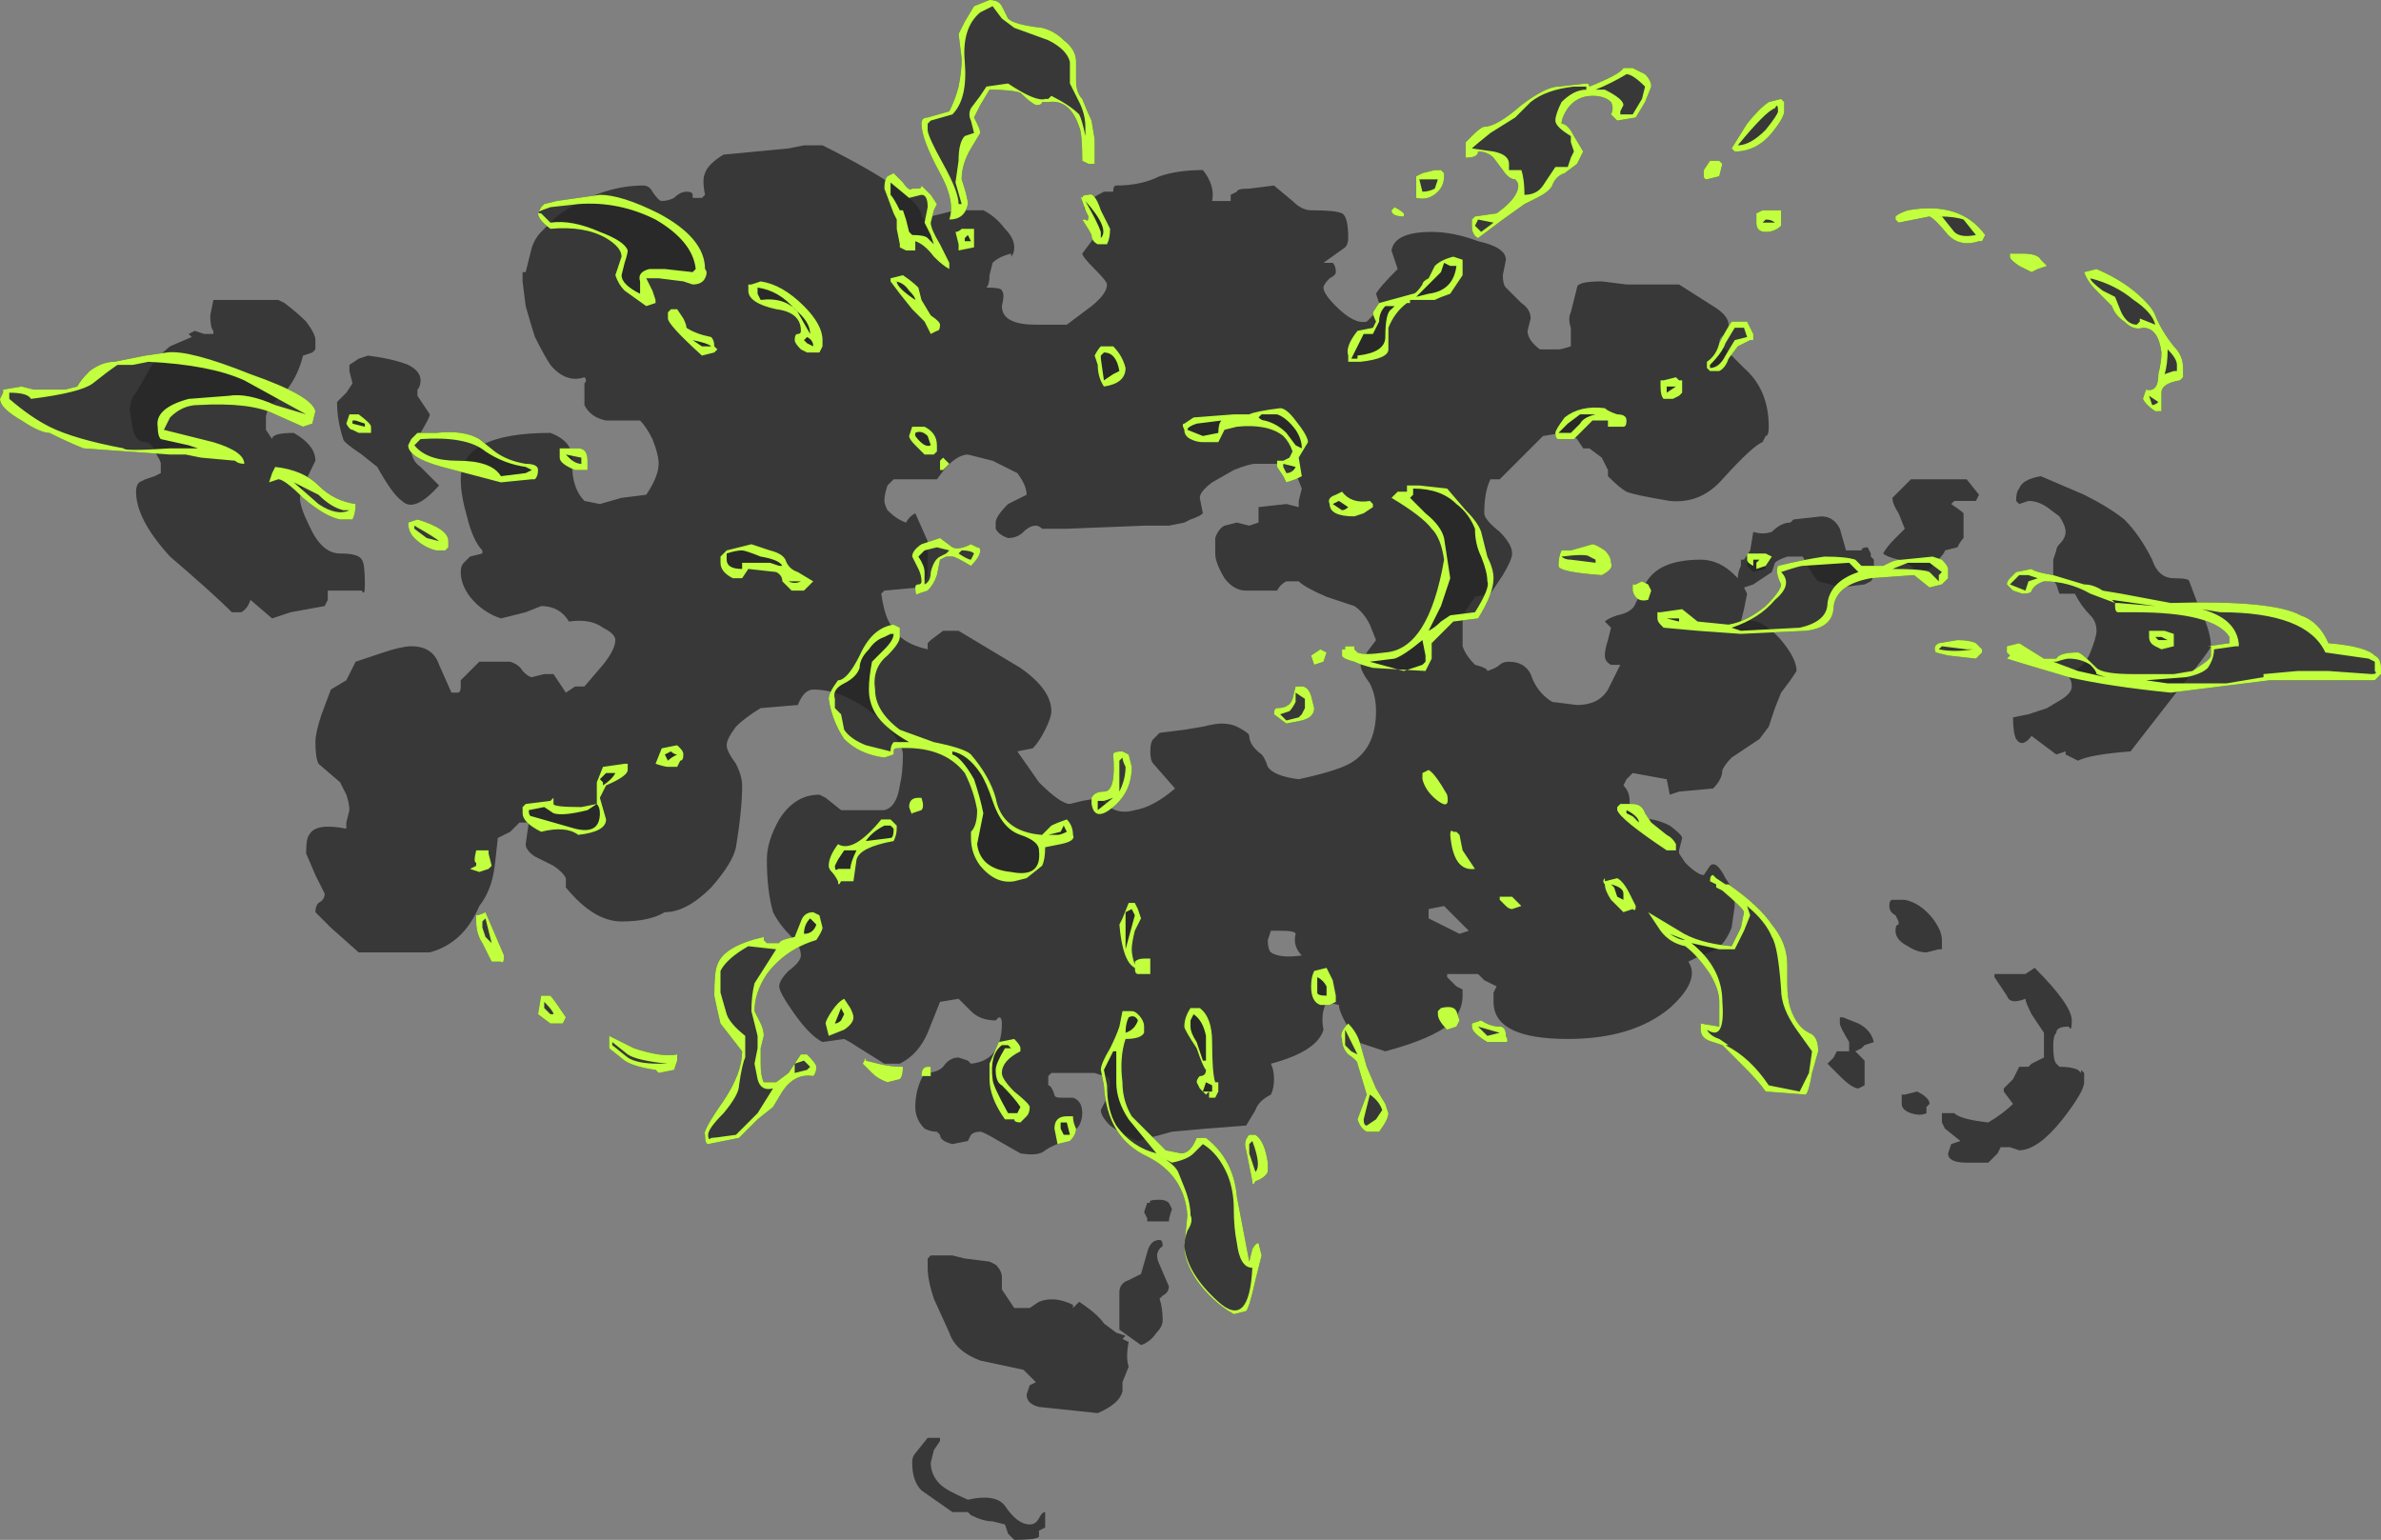 <?xml version="1.0" encoding="UTF-8" standalone="no"?>
<svg xmlns:ffdec="https://www.free-decompiler.com/flash" xmlns:xlink="http://www.w3.org/1999/xlink" ffdec:objectType="shape" height="24.9px" width="38.5px" xmlns="http://www.w3.org/2000/svg">
  <rect width="100%" height="100%" fill="#808080" stroke="none"/>
  <g transform="matrix(1.0, 0.0, 0.0, 1.0, 17.95, 8.1)">
    <path d="M-2.85 15.35 L-2.9 15.55 Q-2.9 15.75 -2.75 15.9 -2.65 16.0 -2.3 16.15 -1.85 16.05 -1.7 16.25 -1.5 16.55 -1.3 16.55 -1.2 16.55 -1.15 16.45 -1.1 16.35 -1.05 16.35 L-1.05 16.6 -1.15 16.65 -1.15 16.75 Q-1.2 16.8 -1.55 16.8 L-1.65 16.7 -1.7 16.55 -1.9 16.5 Q-2.05 16.5 -2.25 16.4 L-2.3 16.35 -2.55 16.35 -3.05 16.0 Q-3.2 15.85 -3.2 15.55 -3.2 15.45 -3.15 15.4 L-2.95 15.15 -2.75 15.15 -2.75 15.2 -2.85 15.35 M-12.25 -1.9 L-12.3 -2.1 -12.3 -2.2 -12.15 -2.3 -12.0 -2.35 Q-11.6 -2.3 -11.35 -2.2 -11.15 -2.1 -11.15 -1.95 -11.15 -1.85 -11.2 -1.8 L-11.2 -1.7 -11.0 -1.4 Q-11.0 -1.35 -11.15 -1.1 L-11.3 -0.85 Q-11.3 -0.65 -11.15 -0.55 L-10.85 -0.25 Q-11.25 0.2 -11.45 0.0 -11.6 -0.1 -11.85 -0.55 L-12.1 -0.75 Q-12.4 -0.95 -12.4 -1.0 -12.5 -1.3 -12.5 -1.6 L-12.35 -1.75 -12.25 -1.9 M-14.85 -2.65 L-14.9 -2.7 -14.8 -2.75 -14.65 -2.7 -14.5 -2.7 -14.5 -2.75 Q-14.55 -2.8 -14.55 -3.0 L-14.5 -3.25 -13.45 -3.25 -13.35 -3.2 Q-13.15 -3.05 -13.0 -2.9 -12.85 -2.7 -12.85 -2.6 L-12.85 -2.45 -12.9 -2.4 -13.05 -2.35 Q-13.15 -1.95 -13.4 -1.7 -13.65 -1.5 -13.65 -1.35 L-13.65 -1.15 -13.55 -1.0 Q-13.55 -1.1 -13.2 -1.1 -12.85 -0.9 -12.85 -0.65 -13.1 -0.15 -13.1 -0.05 -13.1 0.1 -12.95 0.4 -12.75 0.85 -12.45 0.85 -12.15 0.85 -12.1 0.95 -12.05 1.0 -12.05 1.35 -12.05 1.55 -12.1 1.45 L-12.65 1.45 -12.65 1.6 -12.7 1.7 -13.25 1.8 -13.55 1.9 -13.9 1.6 Q-13.95 1.75 -14.05 1.8 L-14.2 1.8 Q-14.5 1.5 -15.2 0.9 -15.75 0.3 -15.75 -0.15 -15.75 -0.25 -15.7 -0.3 L-15.6 -0.35 -15.45 -0.4 -15.35 -0.45 -15.35 -0.6 Q-15.35 -0.65 -15.45 -0.8 -15.5 -0.95 -15.6 -0.95 -15.75 -0.95 -15.8 -1.15 L-15.85 -1.45 Q-15.85 -1.65 -15.75 -1.75 L-15.55 -2.1 Q-15.45 -2.3 -15.2 -2.5 L-14.85 -2.65 M0.2 13.55 L0.3 13.6 Q0.25 13.85 0.3 14.0 L0.2 14.25 0.2 14.4 Q0.15 14.6 -0.2 14.75 L-1.15 14.65 Q-1.35 14.6 -1.35 14.45 L-1.3 14.3 -1.2 14.25 -1.4 14.05 -2.1 13.9 Q-2.5 13.75 -2.6 13.45 L-2.85 12.9 Q-2.95 12.6 -2.95 12.4 L-2.95 12.25 -2.9 12.2 -2.55 12.2 -2.35 12.25 -1.95 12.3 -1.85 12.35 Q-1.75 12.45 -1.75 12.55 L-1.75 12.75 -1.55 13.05 -1.3 13.05 -1.15 12.95 Q-0.9 12.85 -0.6 13.0 L-0.6 13.05 -0.5 12.95 Q-0.2 13.15 -0.1 13.3 L0.1 13.45 0.25 13.5 0.2 13.55 M0.8 11.95 Q0.85 11.95 0.85 12.05 0.7 12.15 0.8 12.35 L0.95 12.7 Q0.95 12.8 0.85 12.85 L0.8 12.9 Q0.85 13.05 0.85 13.25 0.85 13.35 0.75 13.45 0.65 13.6 0.5 13.65 L0.15 13.4 Q0.15 13.35 0.15 13.05 L0.15 12.8 Q0.15 12.65 0.3 12.6 L0.5 12.5 0.6 12.15 Q0.65 11.95 0.8 11.95 M0.95 11.35 L1.0 11.45 Q0.95 11.6 0.95 11.65 L0.6 11.65 0.6 11.6 0.55 11.5 0.6 11.35 0.65 11.35 Q0.6 11.3 0.8 11.3 0.9 11.3 0.95 11.35 M5.6 6.75 L5.4 6.55 5.15 6.6 5.15 6.75 5.65 7.0 5.8 6.95 5.6 6.75 M2.75 6.95 L2.6 6.95 2.55 7.1 Q2.55 7.25 2.6 7.3 2.75 7.4 3.1 7.35 2.95 7.2 3.0 7.0 3.0 6.95 2.75 6.95 M12.8 9.6 L12.85 9.6 13.05 9.55 Q13.25 9.65 13.25 9.75 L13.2 9.8 13.2 9.9 Q13.1 9.95 12.95 9.9 12.8 9.85 12.8 9.75 L12.8 9.6 M12.1 8.45 Q12.3 8.55 12.35 8.75 L12.2 8.8 12.15 8.85 12.05 8.9 12.2 9.05 12.2 9.45 12.1 9.5 Q12.0 9.5 11.8 9.3 L11.6 9.1 11.7 9.0 11.75 8.9 11.95 8.9 Q11.95 8.8 11.95 8.75 11.8 8.5 11.8 8.45 L11.8 8.35 11.85 8.35 12.1 8.45 M14.6 7.65 L14.8 7.65 14.95 7.55 Q15.55 8.15 15.55 8.4 15.55 8.6 15.5 8.5 15.3 8.5 15.3 8.6 15.25 8.65 15.25 8.8 15.25 9.05 15.3 9.1 L15.35 9.15 Q15.55 9.15 15.65 9.2 L15.7 9.25 15.7 9.2 15.75 9.25 15.75 9.4 Q15.75 9.55 15.4 10.0 15.0 10.5 14.7 10.5 L14.55 10.45 14.4 10.45 14.35 10.55 14.2 10.7 13.85 10.7 Q13.55 10.7 13.55 10.55 L13.6 10.4 13.75 10.35 13.5 10.15 13.45 10.05 13.45 9.9 13.65 9.9 Q13.75 10.0 14.2 10.05 14.45 9.9 14.6 9.75 L14.45 9.55 14.45 9.5 14.6 9.35 14.7 9.15 14.85 9.15 14.9 9.1 15.1 9.0 15.1 8.6 14.9 8.3 Q14.8 8.1 14.8 8.05 14.55 8.15 14.5 8.0 L14.3 7.7 14.3 7.65 14.6 7.65 M12.7 6.7 Q12.6 6.65 12.6 6.55 12.6 6.45 12.65 6.45 L12.85 6.45 Q13.1 6.5 13.3 6.75 13.45 6.95 13.45 7.1 L13.45 7.25 13.4 7.25 13.2 7.3 Q13.05 7.3 12.9 7.2 12.7 7.1 12.7 6.95 12.7 6.85 12.75 6.85 L12.75 6.8 12.7 6.7 M15.05 -0.4 L15.75 -0.1 Q16.15 0.1 16.4 0.3 16.65 0.55 16.85 0.95 16.95 1.25 17.2 1.25 17.45 1.25 17.45 1.3 L17.6 1.7 Q17.8 2.1 17.8 2.35 17.8 2.4 17.2 3.15 L16.5 4.05 Q15.85 4.1 15.65 4.2 L15.45 4.1 15.45 4.05 15.3 4.1 14.9 3.8 Q14.75 4.0 14.65 3.85 14.6 3.75 14.6 3.5 L14.85 3.45 15.15 3.35 15.4 3.2 Q15.55 3.1 15.55 3.0 15.55 2.9 15.5 2.85 L15.4 2.8 15.55 2.75 Q15.75 2.7 15.85 2.45 15.95 2.2 15.95 2.1 15.95 1.95 15.85 1.85 15.7 1.7 15.6 1.5 L15.35 1.5 15.3 1.35 Q15.25 1.3 15.25 1.15 L15.25 0.95 15.3 0.8 Q15.3 0.75 15.35 0.7 15.45 0.6 15.45 0.5 15.45 0.4 15.35 0.25 L15.15 0.1 Q15.0 0.0 14.85 0.0 L14.7 0.05 14.65 0.0 Q14.65 -0.15 14.7 -0.2 14.75 -0.35 15.05 -0.4 M12.95 -0.35 L13.85 -0.35 14.05 -0.1 14.0 0.0 13.65 0.0 13.6 0.05 Q13.75 0.15 13.8 0.2 L13.8 0.6 Q13.75 0.65 13.7 0.75 L13.5 0.8 Q13.5 0.85 13.25 1.1 L13.05 1.15 Q13.0 1.05 12.75 0.95 12.55 0.9 12.5 0.85 12.55 0.75 12.7 0.6 L12.85 0.45 12.75 0.2 Q12.65 0.05 12.65 -0.05 L12.95 -0.35 M2.0 -0.5 L1.65 -0.3 Q1.45 -0.15 1.45 -0.05 L1.5 0.2 Q1.45 0.25 1.3 0.3 L1.2 0.35 0.95 0.4 0.55 0.4 -0.7 0.45 -1.1 0.45 Q-1.15 0.4 -1.2 0.4 -1.3 0.4 -1.4 0.5 -1.5 0.6 -1.65 0.6 -1.8 0.55 -1.85 0.45 L-1.85 0.35 Q-1.85 0.25 -1.65 0.05 L-1.35 -0.1 Q-1.35 -0.25 -1.5 -0.45 L-1.9 -0.65 -2.3 -0.75 Q-2.45 -0.75 -2.65 -0.55 L-2.8 -0.35 -3.5 -0.35 -3.6 -0.25 Q-3.65 -0.1 -3.65 0.0 -3.65 0.05 -3.6 0.15 -3.45 0.3 -3.3 0.35 -3.25 0.25 -3.15 0.2 L-2.95 0.65 Q-2.95 0.75 -2.95 0.95 L-2.95 1.2 Q-3.0 1.35 -3.1 1.4 L-3.65 1.45 -3.7 1.5 Q-3.65 1.85 -3.55 2.0 -3.4 2.3 -2.95 2.4 L-2.95 2.3 -2.9 2.25 -2.7 2.1 -2.45 2.1 -1.45 2.7 Q-0.95 3.05 -0.95 3.4 -0.95 3.5 -1.05 3.7 -1.15 3.9 -1.25 4.0 L-1.5 4.05 -1.15 4.55 Q-0.8 4.9 -0.65 4.9 L-0.45 4.85 -0.15 4.8 Q0.05 5.1 0.4 5.0 0.7 4.95 1.05 4.65 L0.7 4.25 Q0.65 4.2 0.65 4.05 0.65 3.9 0.7 3.85 L0.8 3.75 1.2 3.7 1.5 3.65 Q1.7 3.6 1.8 3.6 1.95 3.6 2.05 3.65 2.25 3.75 2.25 3.8 2.25 3.95 2.45 4.1 2.5 4.15 2.55 4.3 2.65 4.45 3.05 4.5 3.75 4.35 3.95 4.2 4.3 3.95 4.3 3.4 4.3 3.15 4.2 2.95 4.05 2.75 4.05 2.65 L4.15 2.45 4.3 2.25 4.2 2.0 Q4.1 1.8 3.95 1.7 L3.5 1.55 Q3.15 1.4 3.05 1.3 L2.85 1.3 Q2.75 1.35 2.7 1.45 L2.2 1.45 Q2.0 1.45 1.85 1.25 1.7 1.0 1.7 0.85 L1.7 0.6 Q1.75 0.45 1.85 0.4 L2.05 0.35 2.25 0.4 2.4 0.35 2.4 0.1 2.85 0.05 3.05 0.1 3.05 0.0 3.1 -0.2 3.0 -0.45 2.85 -0.6 2.35 -0.6 Q2.25 -0.6 2.0 -0.5 M3.25 -4.7 Q3.65 -4.7 3.75 -4.65 3.85 -4.6 3.85 -4.25 3.85 -4.15 3.8 -4.1 L3.45 -3.85 3.6 -3.85 Q3.65 -3.8 3.65 -3.7 3.65 -3.65 3.55 -3.6 3.45 -3.5 3.45 -3.45 3.45 -3.35 3.65 -3.15 3.95 -2.85 4.15 -2.9 L4.3 -3.05 4.35 -3.2 4.3 -3.35 Q4.35 -3.45 4.65 -3.75 L4.55 -4.05 Q4.6 -4.35 5.2 -4.35 5.55 -4.35 5.95 -4.2 6.4 -4.1 6.4 -3.9 L6.35 -3.65 Q6.35 -3.5 6.4 -3.45 L6.65 -3.2 Q6.8 -3.1 6.8 -2.95 L6.75 -2.75 Q6.75 -2.6 6.95 -2.45 L7.25 -2.45 Q7.3 -2.45 7.45 -2.5 L7.45 -2.8 Q7.4 -2.95 7.45 -3.05 L7.55 -3.45 Q7.55 -3.55 7.95 -3.55 L8.35 -3.5 9.2 -3.5 9.75 -3.15 Q10.0 -3.0 10.0 -2.85 10.0 -2.75 9.95 -2.7 9.85 -2.65 9.85 -2.55 L10.25 -2.15 Q10.65 -1.8 10.65 -1.2 10.65 -1.05 10.6 -1.05 L10.55 -0.95 Q10.4 -0.9 9.9 -0.35 9.55 0.05 9.05 0.0 8.45 -0.1 8.35 -0.15 8.25 -0.2 8.05 -0.4 L8.05 -0.5 7.95 -0.7 7.75 -0.85 7.65 -0.85 7.55 -1.0 Q7.45 -1.1 7.3 -1.1 L7.0 -1.05 6.3 -0.35 6.15 -0.35 Q6.05 -0.15 6.05 0.2 6.05 0.3 6.3 0.5 6.5 0.7 6.5 0.85 6.5 0.95 6.35 1.2 L6.15 1.5 5.9 1.55 5.7 1.85 Q5.7 1.9 5.7 2.15 L5.7 2.35 Q5.75 2.5 5.9 2.65 6.1 2.7 6.1 2.75 6.25 2.7 6.3 2.65 6.35 2.6 6.45 2.6 6.7 2.6 6.8 2.8 6.9 3.1 7.15 3.25 L7.55 3.3 Q7.9 3.3 8.05 3.05 L8.25 2.65 8.1 2.65 Q8.0 2.6 8.0 2.5 8.0 2.4 8.05 2.25 L8.1 2.05 8.0 1.95 Q8.05 1.9 8.2 1.85 8.45 1.8 8.5 1.65 L8.65 1.35 Q8.85 0.95 9.55 0.95 9.85 0.95 10.1 1.2 L10.15 1.25 Q10.15 1.15 10.2 1.05 L10.2 0.95 10.25 0.95 10.35 0.8 10.4 0.5 Q10.55 0.55 10.7 0.5 10.85 0.35 11.0 0.35 L11.05 0.3 11.5 0.25 Q11.7 0.25 11.8 0.45 L11.9 0.8 12.15 0.8 Q12.15 0.75 12.25 0.75 L12.3 0.85 12.3 0.9 12.35 0.95 12.35 1.15 Q12.35 1.25 12.3 1.3 L12.2 1.35 11.8 1.4 11.65 1.35 11.45 1.3 Q11.35 1.2 11.2 0.9 L10.95 0.9 Q10.8 0.95 10.75 1.0 L10.7 1.15 10.4 1.35 10.25 1.4 10.3 1.5 10.25 1.75 10.2 1.95 Q10.5 1.85 10.85 2.25 11.1 2.55 11.1 2.75 L11.0 2.9 10.85 3.1 10.75 3.35 10.65 3.65 10.5 3.85 10.05 4.15 Q9.95 4.25 9.9 4.35 9.9 4.5 9.75 4.65 L9.2 4.7 9.05 4.75 9.0 4.5 8.45 4.4 8.35 4.5 8.3 4.6 Q8.4 4.7 8.4 4.85 8.4 5.05 8.5 5.15 8.75 5.1 9.05 5.25 9.25 5.4 9.25 5.45 L9.2 5.65 9.2 5.7 9.3 5.85 Q9.5 6.05 9.6 6.05 L9.7 5.9 Q9.8 5.8 9.95 6.1 10.1 6.3 10.1 6.55 L10.05 6.9 Q9.95 7.15 9.8 7.25 9.7 7.3 9.55 7.35 L9.35 7.45 Q9.55 7.75 9.05 8.2 8.45 8.7 7.4 8.7 6.2 8.7 6.2 8.1 L6.2 7.95 6.25 7.85 6.05 7.75 5.95 7.65 5.45 7.65 5.45 7.7 5.6 7.85 5.7 7.9 5.7 8.0 Q5.7 8.25 5.5 8.45 5.2 8.7 4.45 8.9 L4.0 8.75 Q3.7 8.3 3.7 8.15 L3.5 8.1 Q3.4 8.3 3.45 8.55 3.35 8.9 2.6 9.1 2.65 9.2 2.65 9.35 2.65 9.5 2.6 9.6 2.4 9.7 2.35 9.85 L2.2 10.1 1.55 10.15 1.0 10.2 0.45 10.35 Q0.2 10.25 0.0 10.1 -0.15 9.95 -0.15 9.85 L-0.05 9.65 Q0.0 9.5 0.0 9.4 0.0 9.3 -0.1 9.3 L-0.25 9.25 -0.95 9.25 -1.0 9.3 -1.0 9.45 Q-0.95 9.45 -0.9 9.6 -0.9 9.65 -0.8 9.65 L-0.6 9.65 Q-0.45 9.7 -0.45 9.9 -0.45 10.0 -0.5 10.1 L-0.7 10.35 Q-0.9 10.4 -1.05 10.5 -1.15 10.6 -1.45 10.55 L-1.8 10.35 Q-2.05 10.2 -2.1 10.2 -2.2 10.2 -2.25 10.25 L-2.3 10.35 -2.55 10.4 Q-2.75 10.35 -2.75 10.25 L-2.8 10.2 Q-2.9 10.2 -3.0 10.15 -3.15 10.0 -3.15 9.8 -3.15 9.5 -3.0 9.25 -2.8 9.25 -2.7 9.15 -2.6 9.0 -2.45 9.0 L-2.3 9.05 -2.25 9.1 Q-1.75 9.05 -1.75 8.45 -1.75 8.35 -1.8 8.35 L-1.85 8.4 Q-2.1 8.4 -2.25 8.25 L-2.45 8.05 -2.75 8.1 -2.95 8.6 Q-3.1 8.95 -3.4 9.1 L-3.65 9.1 -4.05 8.85 Q-4.2 8.75 -4.3 8.7 L-4.65 8.75 Q-4.85 8.65 -5.1 8.3 -5.35 7.95 -5.35 7.85 -5.35 7.75 -5.2 7.6 -5.0 7.45 -5.0 7.35 -5.0 7.2 -5.15 7.05 -5.35 6.85 -5.45 6.65 -5.55 6.3 -5.55 5.8 -5.55 5.5 -5.35 5.15 -5.1 4.75 -4.7 4.75 L-4.6 4.8 -4.35 5.0 -3.65 5.0 Q-3.45 4.95 -3.4 4.6 -3.35 4.4 -3.35 4.1 -3.35 3.9 -3.75 3.5 -4.3 3.05 -4.8 3.05 -4.95 3.05 -5.05 3.3 L-5.65 3.35 Q-5.9 3.5 -6.05 3.65 -6.2 3.85 -6.2 3.95 -6.2 4.05 -6.05 4.25 -5.95 4.45 -5.95 4.6 -5.95 5.0 -6.05 5.6 -6.1 5.85 -6.45 6.25 -6.85 6.65 -7.2 6.65 -7.45 6.8 -7.9 6.8 -8.35 6.8 -8.8 6.25 L-8.8 6.1 Q-8.85 6.0 -9.0 5.9 L-9.3 5.75 Q-9.45 5.65 -9.45 5.55 L-9.4 5.2 -9.55 5.2 -9.7 5.35 -9.9 5.45 -9.95 5.9 Q-10.0 6.3 -10.2 6.55 -10.45 7.15 -11.0 7.3 L-12.15 7.3 -12.6 6.9 -12.85 6.65 Q-12.85 6.55 -12.8 6.5 -12.7 6.45 -12.7 6.35 L-12.85 6.05 -13.0 5.7 Q-13.0 5.45 -12.95 5.4 -12.85 5.2 -12.35 5.3 L-12.35 5.2 -12.3 5.0 Q-12.3 4.9 -12.35 4.75 L-12.45 4.55 -12.8 4.25 Q-12.85 4.15 -12.85 3.9 -12.85 3.75 -12.75 3.45 L-12.6 3.05 -12.35 2.9 -12.2 2.6 -11.75 2.45 Q-11.45 2.35 -11.3 2.35 -10.95 2.35 -10.85 2.65 L-10.65 3.1 -10.55 3.1 Q-10.5 3.1 -10.5 3.0 L-10.5 2.9 Q-10.4 2.8 -10.2 2.6 L-9.7 2.6 Q-9.55 2.65 -9.5 2.75 -9.4 2.85 -9.35 2.85 L-9.15 2.8 -9.0 2.8 -8.8 3.1 -8.65 3.0 -8.5 3.0 -8.2 2.65 Q-8.0 2.4 -8.0 2.25 -8.0 2.15 -8.2 2.05 -8.4 1.9 -8.75 1.95 -8.9 1.7 -9.2 1.7 L-9.45 1.8 -9.85 1.9 Q-10.15 1.8 -10.35 1.55 -10.5 1.35 -10.5 1.15 -10.5 1.05 -10.45 1.0 L-10.35 0.9 -10.15 0.85 -10.15 0.8 Q-10.3 0.65 -10.4 0.25 -10.5 -0.1 -10.5 -0.35 -10.5 -1.1 -9.05 -1.1 -8.65 -0.95 -8.7 -0.6 -8.7 -0.2 -8.5 0.0 L-8.25 0.05 -7.9 -0.05 -7.5 -0.1 Q-7.3 -0.4 -7.3 -0.6 -7.3 -0.75 -7.4 -1.0 -7.5 -1.2 -7.6 -1.3 L-8.15 -1.3 Q-8.4 -1.35 -8.5 -1.55 L-8.5 -1.9 Q-8.45 -1.95 -8.5 -2.0 -8.8 -1.9 -9.05 -2.2 -9.15 -2.35 -9.3 -2.65 -9.35 -2.8 -9.45 -3.15 L-9.5 -3.55 Q-9.5 -3.75 -9.5 -3.7 L-9.45 -3.7 -9.35 -4.1 Q-9.3 -4.25 -9.2 -4.35 L-8.95 -4.6 Q-8.25 -5.1 -7.55 -5.1 -7.45 -5.1 -7.4 -5.0 -7.3 -4.85 -7.25 -4.85 -7.15 -4.85 -7.05 -4.9 -6.95 -5.0 -6.85 -5.0 -6.75 -5.0 -6.75 -4.95 L-6.75 -4.9 -6.6 -4.9 -6.55 -4.95 Q-6.6 -5.2 -6.55 -5.3 -6.5 -5.45 -6.25 -5.6 L-5.2 -5.7 -4.95 -5.75 -4.65 -5.75 Q-3.05 -4.95 -3.05 -4.6 L-2.95 -4.5 -2.9 -4.6 -2.5 -4.7 -2.05 -4.7 Q-1.85 -4.6 -1.7 -4.4 -1.55 -4.25 -1.55 -4.1 -1.55 -4.0 -1.6 -3.95 L-1.6 -4.0 Q-1.8 -3.95 -1.9 -3.85 L-1.95 -3.65 Q-1.95 -3.5 -2.0 -3.45 -1.75 -3.45 -1.75 -3.4 -1.7 -3.35 -1.75 -3.15 -1.75 -2.85 -1.2 -2.85 L-0.7 -2.85 -0.3 -3.15 Q-0.05 -3.35 -0.05 -3.5 -0.05 -3.55 -0.25 -3.75 -0.45 -3.95 -0.45 -4.0 L-0.3 -4.2 -0.2 -4.4 -0.4 -4.7 Q-0.5 -4.8 -0.1 -5.0 L0.05 -5.0 Q0.05 -5.1 0.1 -5.1 0.5 -5.1 0.8 -5.25 1.1 -5.35 1.5 -5.35 1.7 -5.1 1.65 -4.85 L1.95 -4.85 1.95 -4.95 2.05 -5.0 Q2.05 -5.05 2.25 -5.05 L2.65 -5.1 2.95 -4.85 Q3.1 -4.7 3.25 -4.7" fill="#262626" fill-opacity="0.8" fill-rule="evenodd" stroke="none"/>
    <path d="M-3.35 9.15 Q-3.35 9.3 -3.4 9.35 L-3.6 9.4 Q-3.75 9.35 -3.85 9.25 L-4.0 9.1 -3.95 9.0 -3.95 9.05 -3.75 9.1 Q-3.55 9.15 -3.35 9.15 M-2.9 9.3 L-3.05 9.3 Q-3.05 9.15 -2.95 9.15 L-2.9 9.15 -2.9 9.3 M-4.3 8.05 L-4.2 8.2 Q-4.15 8.3 -4.15 8.35 -4.15 8.45 -4.3 8.55 L-4.55 8.65 -4.6 8.45 Q-4.6 8.4 -4.5 8.25 -4.4 8.1 -4.3 8.05 M-0.85 10.4 L-0.9 10.15 Q-0.9 9.95 -0.7 9.95 L-0.6 9.95 Q-0.6 10.05 -0.55 10.15 -0.55 10.25 -0.65 10.35 L-0.85 10.4 M-1.8 8.75 L-1.55 8.7 Q-1.45 8.8 -1.45 8.85 L-1.45 8.9 Q-1.75 9.05 -1.75 9.25 -1.75 9.35 -1.55 9.55 -1.3 9.75 -1.3 9.8 -1.3 9.9 -1.35 9.95 L-1.45 10.05 Q-1.55 10.05 -1.55 10.0 L-1.7 10.0 Q-1.95 9.65 -1.95 9.35 L-1.95 9.1 -1.8 8.75 M-9.25 8.3 L-9.2 8.0 -9.05 8.0 Q-9.0 8.05 -8.8 8.35 L-8.85 8.45 -9.05 8.45 -9.25 8.3 M-8.1 8.65 L-7.7 8.85 Q-7.25 9.0 -7.0 8.95 L-7.0 9.05 -7.05 9.2 -7.3 9.25 -7.35 9.2 Q-7.7 9.15 -7.85 9.05 L-8.1 8.85 -8.1 8.65 M-6.95 4.0 Q-6.9 4.05 -6.9 4.1 -6.9 4.2 -6.95 4.2 L-7.0 4.3 -7.15 4.3 Q-7.2 4.3 -7.35 4.25 L-7.25 4.0 -7.0 3.95 -6.95 4.0 M-10.25 5.9 Q-10.25 5.95 -10.25 5.85 -10.3 5.85 -10.25 5.65 L-10.05 5.65 -10.05 5.7 -10.0 5.9 -10.05 5.95 -10.2 6.0 -10.35 5.95 -10.25 5.9 M-10.25 6.8 L-10.25 6.7 Q-10.2 6.7 -10.1 6.65 L-9.8 7.35 Q-9.8 7.5 -9.85 7.45 L-10.0 7.45 -10.15 7.15 Q-10.25 7.0 -10.25 6.8 M-9.05 4.85 L-9.0 4.8 -9.0 4.9 Q-9.0 4.95 -8.55 4.95 L-8.3 4.9 -8.3 4.55 -8.2 4.3 -7.85 4.25 -7.8 4.25 Q-7.8 4.3 -7.8 4.35 -7.8 4.45 -8.15 4.6 L-8.25 4.8 -8.15 5.15 Q-8.15 5.35 -8.6 5.4 -8.8 5.25 -9.2 5.35 -9.5 5.2 -9.5 5.05 L-9.5 4.95 -9.45 4.9 -9.05 4.85 M-11.2 0.3 Q-10.7 0.45 -10.7 0.65 -10.7 0.7 -10.7 0.75 L-10.75 0.8 -10.9 0.8 Q-11.1 0.75 -11.25 0.6 -11.35 0.5 -11.35 0.35 L-11.2 0.3 M-5.1 7.05 L-5.0 6.8 Q-4.95 6.65 -4.8 6.65 L-4.7 6.7 -4.65 6.9 Q-4.65 6.95 -4.75 7.1 -5.25 7.25 -5.55 7.65 -5.75 7.95 -5.75 8.25 L-5.65 8.45 Q-5.6 8.55 -5.6 8.65 L-5.65 8.85 -5.65 9.1 Q-5.65 9.3 -5.6 9.4 L-5.4 9.4 -5.2 9.25 -5.0 8.95 -4.9 8.95 Q-4.75 9.1 -4.75 9.15 -4.75 9.25 -4.8 9.3 -5.1 9.25 -5.3 9.55 L-5.45 9.8 -5.7 10.0 -6.0 10.3 -6.5 10.4 Q-6.55 10.4 -6.55 10.25 -6.6 10.2 -6.25 9.7 -5.95 9.25 -5.95 8.9 L-6.3 8.45 Q-6.35 8.25 -6.4 8.0 -6.4 7.6 -6.35 7.5 -6.25 7.2 -5.6 7.05 L-5.6 7.1 -5.55 7.15 -5.35 7.15 Q-5.35 7.1 -5.1 7.05 M-3.2 5.05 Q-3.2 5.1 -3.25 4.95 -3.25 4.8 -3.1 4.8 L-3.05 4.8 Q-3.0 4.95 -3.05 5.0 L-3.2 5.05 M-3.55 5.15 L-3.45 5.25 -3.45 5.3 Q-3.45 5.4 -3.5 5.5 -4.05 5.6 -4.1 5.8 L-4.15 6.15 -4.35 6.15 Q-4.4 6.25 -4.4 6.15 -4.45 6.05 -4.5 6.0 -4.55 5.95 -4.55 5.9 -4.55 5.75 -4.4 5.55 -4.15 5.7 -3.7 5.15 L-3.55 5.15 M-4.55 3.2 Q-4.55 3.1 -4.4 2.9 -4.25 2.9 -4.05 2.5 -3.85 2.05 -3.5 2.0 L-3.4 2.05 -3.4 2.2 Q-3.4 2.3 -3.6 2.5 -3.85 2.7 -3.8 3.05 -3.8 3.4 -3.4 3.7 L-2.85 3.9 Q-2.35 4.0 -2.25 4.1 -1.95 4.45 -1.85 4.8 -1.75 5.35 -1.1 5.4 L-0.95 5.25 Q-0.85 5.2 -0.7 5.15 -0.6 5.25 -0.6 5.4 -0.55 5.5 -0.8 5.55 L-1.05 5.6 Q-1.05 5.8 -1.1 5.9 L-1.35 6.1 -1.55 6.15 Q-1.85 6.2 -2.1 5.9 -2.25 5.7 -2.25 5.45 L-2.25 5.35 Q-2.15 5.25 -2.15 5.0 -2.2 4.7 -2.35 4.4 -2.7 3.95 -3.45 4.0 -3.5 4.0 -3.5 4.05 L-3.5 4.1 -3.65 4.15 Q-4.05 4.1 -4.3 3.85 -4.5 3.55 -4.55 3.2 M-5.3 1.3 Q-5.3 1.2 -5.4 1.15 L-5.85 1.1 -5.95 1.25 -6.1 1.25 Q-6.3 1.15 -6.3 1.0 L-6.3 0.9 -6.2 0.8 -5.8 0.7 -5.5 0.8 Q-5.3 0.85 -5.25 0.95 -5.2 1.1 -5.05 1.15 L-4.8 1.3 -4.95 1.45 -5.15 1.45 -5.3 1.3 M-2.15 0.75 Q-2.1 0.75 -2.1 0.8 -2.1 0.9 -2.25 1.05 -2.5 0.9 -2.55 0.9 L-2.65 0.9 -2.75 0.95 -2.8 1.2 Q-2.85 1.35 -2.95 1.45 L-3.1 1.5 Q-3.15 1.55 -3.15 1.4 -3.15 1.35 -3.1 1.35 -3.05 1.35 -3.05 1.3 -3.05 1.2 -3.1 1.1 L-3.2 0.9 Q-3.2 0.8 -3.05 0.7 L-2.75 0.6 -2.55 0.75 Q-2.45 0.8 -2.25 0.7 L-2.15 0.75 M-2.65 -0.65 L-2.6 -0.6 Q-2.65 -0.55 -2.7 -0.5 L-2.75 -0.5 -2.75 -0.65 -2.7 -0.7 -2.65 -0.65 M-3.15 -0.9 Q-3.25 -1.0 -3.25 -1.05 L-3.2 -1.2 -3.0 -1.2 Q-2.8 -1.1 -2.8 -0.9 L-2.8 -0.8 -2.85 -0.75 -3.0 -0.75 -3.15 -0.9 M-3.55 -3.6 L-3.35 -3.65 Q-3.2 -3.55 -3.1 -3.45 L-3.05 -3.25 -2.9 -3.0 Q-2.75 -2.9 -2.75 -2.85 -2.75 -2.75 -2.8 -2.75 L-2.9 -2.7 -3.0 -2.9 -3.2 -3.1 -3.4 -3.35 -3.55 -3.55 Q-3.55 -3.65 -3.55 -3.6 M-0.45 -4.55 L-0.4 -4.55 Q-0.35 -4.5 -0.35 -4.6 L-0.4 -4.7 -0.45 -4.85 Q-0.5 -4.95 -0.45 -4.9 -0.45 -4.95 -0.35 -4.95 -0.25 -5.0 -0.15 -4.7 -0.05 -4.5 0.0 -4.4 0.0 -4.25 -0.05 -4.15 L-0.2 -4.15 Q-0.3 -4.2 -0.3 -4.3 -0.35 -4.4 -0.45 -4.55 M-2.45 -4.05 L-2.45 -4.15 -2.5 -4.35 Q-2.45 -4.35 -2.4 -4.4 L-2.2 -4.4 -2.2 -4.1 -2.45 -4.05 M-2.85 -4.7 L-2.9 -4.5 Q-2.9 -4.4 -2.75 -4.15 L-2.6 -3.85 -2.6 -3.75 Q-2.7 -3.8 -2.85 -3.95 -3.0 -4.15 -3.15 -4.2 L-3.15 -4.05 -3.3 -4.05 -3.4 -4.1 -3.4 -4.15 -3.45 -4.4 -3.45 -4.55 -3.5 -4.65 -3.65 -5.05 Q-3.65 -5.2 -3.6 -5.25 L-3.5 -5.3 -3.35 -5.15 Q-3.25 -5.0 -3.2 -5.05 L-3.1 -5.05 Q-3.05 -5.05 -3.05 -5.1 L-2.9 -4.95 -2.8 -4.8 -2.85 -4.7 M-7.0 -3.1 L-6.9 -2.95 Q-6.85 -2.85 -6.85 -2.8 -6.7 -2.7 -6.45 -2.65 -6.4 -2.6 -6.4 -2.5 L-6.35 -2.45 -6.4 -2.4 -6.6 -2.35 Q-7.15 -2.85 -7.15 -2.95 L-7.15 -3.05 -7.1 -3.1 -7.0 -3.1 M-5.85 -3.4 L-5.85 -3.5 -5.8 -3.5 -5.65 -3.55 Q-5.3 -3.5 -4.95 -3.15 -4.65 -2.85 -4.65 -2.6 L-4.65 -2.5 -4.7 -2.4 -4.9 -2.4 -5.0 -2.45 Q-5.1 -2.55 -5.1 -2.6 -5.1 -2.7 -5.05 -2.7 -5.0 -2.7 -5.0 -2.75 -5.0 -3.05 -5.4 -3.1 -5.85 -3.2 -5.85 -3.4 M-8.9 -0.7 L-8.9 -0.85 -8.6 -0.85 Q-8.45 -0.85 -8.45 -0.65 -8.45 -0.55 -8.45 -0.5 L-8.65 -0.5 Q-8.9 -0.6 -8.9 -0.7 M-11.35 -0.9 L-11.3 -1.0 -11.2 -1.1 -10.9 -1.1 Q-10.45 -1.15 -10.2 -1.0 L-9.95 -0.8 Q-9.75 -0.65 -9.45 -0.6 -9.25 -0.6 -9.25 -0.5 -9.25 -0.4 -9.3 -0.35 L-9.35 -0.35 -9.85 -0.3 -10.8 -0.55 Q-11.35 -0.7 -11.35 -0.9 M-7.3 -3.6 L-7.5 -3.6 -7.4 -3.4 -7.35 -3.25 -7.35 -3.2 -7.5 -3.15 -7.85 -3.4 Q-7.95 -3.5 -8.0 -3.65 L-7.9 -3.95 Q-7.9 -4.1 -8.15 -4.25 -8.5 -4.45 -9.05 -4.4 -9.25 -4.55 -9.25 -4.65 L-9.2 -4.75 -9.15 -4.8 -8.95 -4.85 -8.25 -4.95 Q-7.9 -4.95 -7.3 -4.65 -6.55 -4.25 -6.55 -3.75 -6.5 -3.7 -6.55 -3.6 -6.6 -3.5 -6.75 -3.5 L-6.9 -3.55 -7.3 -3.6 M-1.75 -8.0 L-1.65 -7.8 Q-1.55 -7.7 -1.1 -7.65 -0.9 -7.6 -0.75 -7.45 -0.55 -7.3 -0.55 -7.1 L-0.55 -6.8 Q-0.55 -6.6 -0.45 -6.5 -0.35 -6.25 -0.3 -6.15 L-0.25 -5.85 -0.25 -5.45 -0.35 -5.45 -0.45 -5.5 Q-0.45 -5.95 -0.5 -6.05 -0.65 -6.5 -1.0 -6.45 L-1.1 -6.45 Q-1.1 -6.4 -1.2 -6.4 -1.3 -6.45 -1.45 -6.6 -1.6 -6.65 -1.95 -6.65 L-2.1 -6.4 -2.2 -6.2 -2.15 -6.1 Q-2.1 -6.0 -2.1 -5.95 L-2.25 -5.7 Q-2.4 -5.45 -2.4 -5.2 -2.3 -4.9 -2.3 -4.8 -2.35 -4.55 -2.6 -4.55 -2.5 -4.85 -2.75 -5.3 -3.05 -5.85 -3.05 -6.1 -3.05 -6.2 -2.95 -6.2 L-2.6 -6.3 Q-2.5 -6.5 -2.45 -6.7 -2.4 -6.95 -2.4 -7.15 L-2.45 -7.55 -2.35 -7.75 -2.2 -8.0 -1.95 -8.1 Q-1.8 -8.1 -1.75 -8.0 M-11.95 -1.1 L-12.15 -1.1 -12.25 -1.15 Q-12.3 -1.15 -12.35 -1.25 L-12.3 -1.4 -12.15 -1.4 Q-11.95 -1.25 -11.95 -1.2 L-11.95 -1.1 M-13.55 -0.45 L-13.5 -0.55 Q-13.05 -0.5 -12.8 -0.25 -12.55 0.0 -12.2 0.05 -12.2 0.2 -12.25 0.3 L-12.45 0.3 Q-12.7 0.25 -13.05 -0.05 -13.35 -0.35 -13.45 -0.35 L-13.6 -0.3 -13.55 -0.45 M-17.9 -1.75 L-17.9 -1.8 -17.6 -1.85 -17.4 -1.8 Q-17.2 -1.8 -16.9 -1.8 L-16.7 -1.85 Q-16.65 -1.95 -16.5 -2.1 -16.3 -2.25 -16.1 -2.25 L-15.6 -2.35 -15.25 -2.4 Q-14.9 -2.45 -13.9 -2.05 -12.9 -1.7 -12.85 -1.45 L-12.9 -1.25 -13.05 -1.2 -13.5 -1.4 Q-13.9 -1.6 -14.75 -1.55 -15.0 -1.55 -15.2 -1.35 L-15.3 -1.15 -14.5 -0.95 Q-14.0 -0.8 -14.0 -0.6 -14.1 -0.6 -14.15 -0.65 L-14.7 -0.7 -14.95 -0.75 -15.2 -0.75 -16.6 -0.85 Q-16.85 -0.95 -17.15 -1.1 -17.3 -1.1 -17.6 -1.3 -17.95 -1.5 -17.95 -1.65 L-17.9 -1.75 M6.0 8.4 Q6.15 8.5 6.3 8.5 6.4 8.5 6.4 8.65 6.45 8.75 6.4 8.75 L6.1 8.75 Q5.85 8.6 5.85 8.5 L5.85 8.45 6.0 8.4 M2.2 10.5 Q2.15 10.35 2.25 10.25 L2.35 10.25 Q2.5 10.35 2.55 10.7 L2.55 10.85 Q2.5 10.95 2.35 11.0 2.3 11.1 2.3 11.0 L2.2 10.5 M1.3 8.2 L1.45 8.2 Q1.65 8.35 1.65 8.75 1.65 9.25 1.7 9.4 L1.75 9.4 1.75 9.55 1.7 9.65 1.6 9.65 1.6 9.55 1.55 9.6 1.45 9.5 1.4 9.4 Q1.4 9.35 1.45 9.3 1.55 9.3 1.55 9.2 1.5 9.15 1.4 8.85 1.2 8.55 1.2 8.5 1.2 8.35 1.3 8.2 M0.15 8.5 L0.2 8.25 0.35 8.25 Q0.4 8.25 0.45 8.3 0.55 8.4 0.55 8.5 L0.55 8.6 Q0.5 8.7 0.25 8.7 0.15 9.0 0.2 9.4 0.2 9.7 0.35 9.95 L0.9 10.5 1.15 10.55 Q1.3 10.55 1.4 10.3 L1.55 10.3 Q2.0 10.65 2.05 11.25 L2.25 12.3 2.3 12.1 Q2.35 12.0 2.4 12.0 L2.45 12.2 2.35 12.6 Q2.25 13.05 2.2 13.1 L2.0 13.15 Q1.65 12.95 1.4 12.6 1.2 12.3 1.2 12.05 L1.25 11.55 Q1.2 10.9 0.6 10.6 -0.05 10.3 -0.1 9.45 L-0.15 9.2 Q-0.15 9.1 0.0 8.85 0.1 8.65 0.15 8.5 M3.75 8.7 Q3.7 8.6 3.85 8.45 4.0 8.6 4.05 8.8 L4.15 9.15 4.3 9.5 4.45 9.75 4.5 9.9 Q4.5 10.0 4.35 10.2 L4.15 10.2 Q4.05 10.15 4.0 10.0 L4.15 9.6 4.0 9.1 Q4.0 9.05 3.85 8.95 3.75 8.85 3.75 8.7 M3.5 7.55 L3.6 7.75 3.65 8.0 3.65 8.1 3.55 8.15 3.4 8.15 Q3.25 8.1 3.25 7.85 3.25 7.7 3.3 7.6 L3.5 7.55 M5.65 8.4 L5.6 8.5 5.45 8.55 Q5.3 8.4 5.3 8.3 L5.3 8.25 5.35 8.2 Q5.55 8.15 5.6 8.25 L5.65 8.4 M5.65 5.4 L5.7 5.65 5.9 5.95 Q5.55 6.0 5.5 5.4 5.5 5.3 5.55 5.35 L5.6 5.35 5.65 5.4 M5.05 4.4 L5.15 4.35 Q5.25 4.4 5.45 4.75 5.5 5.0 5.3 4.85 5.1 4.7 5.05 4.5 L5.05 4.4 M0.45 6.6 L0.5 6.75 0.4 6.95 Q0.35 7.15 0.35 7.25 0.35 7.35 0.4 7.5 L0.4 7.45 Q0.45 7.4 0.55 7.4 L0.65 7.4 0.65 7.65 0.45 7.65 Q0.4 7.65 0.4 7.55 0.2 7.45 0.15 6.85 L0.2 6.75 0.3 6.5 0.4 6.5 0.45 6.6 M0.35 4.3 Q0.35 4.7 0.05 4.95 -0.25 5.2 -0.3 4.9 L-0.3 4.8 Q-0.25 4.7 -0.1 4.7 0.1 4.7 0.05 4.1 0.05 4.05 0.2 4.05 L0.3 4.1 0.35 4.3 M3.1 3.0 Q3.2 3.0 3.25 3.15 L3.3 3.35 Q3.3 3.5 3.1 3.55 L2.85 3.6 2.65 3.45 Q2.65 3.35 2.7 3.35 2.9 3.35 2.95 3.2 L3.0 3.0 3.1 3.0 M3.45 2.6 L3.3 2.65 3.25 2.5 3.4 2.4 3.5 2.45 3.45 2.6 M9.95 6.2 L10.0 6.2 Q10.5 6.55 10.7 6.85 10.95 7.15 10.95 7.5 L10.95 7.8 Q10.95 8.05 11.0 8.2 11.1 8.5 11.3 8.6 11.45 8.65 11.45 8.9 L11.35 9.25 Q11.3 9.55 11.25 9.6 L10.6 9.55 Q10.5 9.4 10.25 9.15 L9.9 8.8 9.75 8.75 Q9.55 8.7 9.55 8.55 L9.55 8.45 9.85 8.5 9.85 8.1 Q9.85 7.9 9.7 7.65 9.5 7.35 9.3 7.2 9.05 7.15 8.9 6.95 L8.7 6.65 9.2 6.95 Q9.5 7.15 10.05 7.2 L10.2 6.9 10.25 6.65 Q10.25 6.6 9.9 6.3 L9.8 6.25 9.8 6.2 9.7 6.15 Q9.7 6.05 9.75 6.05 L9.8 6.1 9.95 6.2 M8.0 6.1 L8.0 6.15 8.2 6.1 Q8.3 6.15 8.4 6.35 L8.5 6.55 Q8.5 6.65 8.45 6.6 L8.3 6.65 8.1 6.45 Q8.0 6.3 8.0 6.2 7.95 6.15 8.0 6.1 M6.3 6.4 L6.5 6.4 6.65 6.55 6.5 6.6 Q6.45 6.6 6.4 6.55 L6.3 6.45 6.3 6.4 M8.2 5.0 L8.2 4.95 8.25 4.9 8.45 4.9 Q8.6 4.9 8.65 5.05 L8.75 5.2 9.0 5.4 Q9.1 5.45 9.15 5.55 L9.15 5.65 9.0 5.65 Q8.25 5.15 8.2 5.0 M7.3 0.8 L7.45 0.8 7.8 0.7 Q7.85 0.7 8.0 0.8 8.1 0.9 8.1 1.0 8.15 1.1 7.95 1.2 7.25 1.15 7.25 1.05 7.25 0.9 7.3 0.8 M8.75 1.45 L8.7 1.6 Q8.5 1.65 8.45 1.45 L8.45 1.35 8.5 1.35 8.6 1.3 8.7 1.35 8.75 1.45 M10.3 0.85 L10.6 0.85 10.7 0.9 10.6 1.0 10.6 1.1 10.4 1.15 10.3 1.05 10.3 0.85 M14.0 2.55 L13.55 2.5 13.35 2.45 Q13.3 2.35 13.4 2.3 L13.7 2.25 Q13.9 2.25 14.0 2.3 L14.1 2.4 14.1 2.45 14.0 2.55 M13.55 1.25 L13.45 1.35 13.25 1.4 13.0 1.2 12.3 1.25 Q11.75 1.35 11.7 1.7 11.7 2.05 11.25 2.1 L10.2 2.15 9.5 2.1 8.95 2.05 8.9 2.0 Q8.85 1.95 8.85 1.9 L8.85 1.8 8.9 1.8 9.25 1.75 9.5 1.95 10.0 2.0 Q10.3 1.95 10.6 1.7 10.85 1.45 10.85 1.35 10.75 1.15 10.8 1.05 11.2 0.95 11.55 0.9 11.9 0.9 12.05 0.95 L12.15 1.05 12.5 1.05 12.6 1.0 Q12.7 0.95 12.8 0.95 L13.3 0.9 13.45 0.95 Q13.55 1.05 13.55 1.1 L13.55 1.25 M17.05 2.1 L17.2 2.15 17.2 2.3 Q17.2 2.4 17.2 2.35 L17.0 2.4 16.9 2.35 Q16.8 2.3 16.8 2.2 L16.8 2.1 17.05 2.1 M20.3 2.9 L18.75 2.9 17.15 3.1 Q16.15 3.0 15.5 2.85 14.65 2.6 14.5 2.55 L14.55 2.5 14.5 2.45 14.5 2.35 14.7 2.3 15.1 2.55 15.3 2.55 Q15.35 2.45 15.65 2.45 15.7 2.45 15.95 2.7 16.05 2.8 16.55 2.8 L17.2 2.8 17.5 2.75 17.65 2.65 Q17.8 2.55 17.8 2.5 L17.8 2.35 17.75 2.35 18.1 2.3 18.1 2.2 Q17.85 1.8 16.55 1.8 L16.3 1.8 Q16.25 1.8 16.25 1.7 L16.25 1.65 15.85 1.5 Q15.5 1.3 15.1 1.3 14.95 1.35 14.9 1.45 14.9 1.5 14.75 1.5 L14.6 1.45 14.5 1.35 Q14.5 1.3 14.55 1.25 L14.65 1.15 14.9 1.1 Q14.95 1.15 15.25 1.2 L15.75 1.35 Q15.9 1.35 16.05 1.45 L16.35 1.5 17.15 1.65 Q18.8 1.6 19.25 1.85 19.55 1.95 19.7 2.3 20.3 2.35 20.45 2.5 20.55 2.55 20.55 2.7 L20.55 2.8 20.45 2.9 20.3 2.9 M12.75 -4.5 L12.7 -4.55 12.7 -4.6 Q12.75 -4.65 12.9 -4.7 13.75 -4.85 14.15 -4.3 L14.1 -4.2 14.05 -4.2 Q13.75 -4.1 13.55 -4.3 13.35 -4.55 13.25 -4.6 L12.75 -4.5 M15.75 -3.7 L15.95 -3.75 Q16.3 -3.6 16.55 -3.4 16.85 -3.15 16.9 -3.0 17.0 -2.75 17.2 -2.5 17.35 -2.35 17.35 -2.15 L17.35 -2.0 17.3 -1.95 Q17.0 -1.9 17.0 -1.75 L17.0 -1.45 16.9 -1.45 Q16.75 -1.55 16.7 -1.65 L16.75 -1.8 Q16.95 -1.75 16.95 -2.05 17.0 -2.25 17.0 -2.4 16.95 -2.8 16.7 -2.8 16.55 -2.75 16.4 -2.9 16.25 -3.0 16.2 -3.15 L15.95 -3.4 Q15.8 -3.55 15.75 -3.7 M15.05 -3.9 Q15.1 -3.85 15.15 -3.8 L15.0 -3.75 14.9 -3.7 14.7 -3.8 Q14.55 -3.9 14.55 -3.95 L14.55 -4.0 14.75 -4.0 Q15.0 -4.0 15.05 -3.9 M8.9 -1.95 L8.95 -1.95 9.15 -2.0 9.2 -1.95 9.25 -1.95 9.25 -1.75 9.2 -1.7 9.1 -1.65 8.95 -1.65 Q8.9 -1.7 8.9 -1.85 L8.9 -1.95 M10.3 -2.9 L10.4 -2.7 10.4 -2.6 10.35 -2.6 10.15 -2.5 10.0 -2.3 Q9.95 -2.15 9.85 -2.1 L9.7 -2.1 9.65 -2.15 9.65 -2.25 Q9.8 -2.35 9.85 -2.55 9.95 -2.75 10.05 -2.9 L10.3 -2.9 M7.25 -1.0 Q7.2 -1.0 7.2 -1.1 7.2 -1.15 7.35 -1.35 7.6 -1.55 8.0 -1.5 8.05 -1.45 8.2 -1.4 8.35 -1.4 8.35 -1.3 8.35 -1.2 8.3 -1.2 L8.05 -1.2 8.05 -1.3 7.8 -1.3 7.5 -1.0 7.25 -1.0 M10.85 -4.7 L10.85 -4.45 Q10.75 -4.35 10.6 -4.35 10.45 -4.35 10.45 -4.5 10.45 -4.6 10.45 -4.65 L10.55 -4.7 10.85 -4.7 M9.6 -5.35 L9.7 -5.5 9.85 -5.5 9.9 -5.45 9.85 -5.25 9.65 -5.2 Q9.6 -5.2 9.6 -5.25 L9.6 -5.35 M10.9 -6.45 L10.9 -6.3 Q10.9 -6.2 10.7 -5.95 10.45 -5.65 10.1 -5.65 L10.05 -5.7 10.3 -6.1 Q10.5 -6.35 10.65 -6.45 L10.85 -6.5 10.9 -6.45 M5.0 -0.25 L5.45 -0.2 5.75 0.15 Q5.95 0.35 6.0 0.5 L6.1 0.9 Q6.2 1.1 6.2 1.25 6.2 1.5 5.95 1.9 L5.55 1.95 5.2 2.3 5.2 2.55 5.1 2.75 4.25 2.7 Q4.05 2.65 3.95 2.6 3.75 2.55 3.75 2.5 L3.75 2.4 3.8 2.4 3.8 2.35 3.95 2.35 3.95 2.4 4.0 2.45 Q4.1 2.5 4.45 2.45 5.15 2.4 5.4 0.95 5.35 0.6 5.2 0.45 5.05 0.25 4.55 -0.05 L4.65 -0.15 4.8 -0.15 4.8 -0.25 5.0 -0.25 M3.65 -0.1 L3.75 -0.15 Q3.9 0.05 4.2 0.0 L4.25 0.05 4.25 0.1 4.1 0.2 3.95 0.25 Q3.55 0.25 3.55 0.05 3.5 -0.05 3.65 -0.1 M1.2 -1.25 L1.35 -1.35 2.0 -1.4 2.25 -1.4 Q2.35 -1.45 2.75 -1.5 2.85 -1.5 3.0 -1.3 3.2 -1.05 3.2 -0.95 L3.05 -0.7 3.1 -0.4 3.0 -0.35 2.85 -0.3 2.8 -0.4 2.7 -0.55 Q2.7 -0.6 2.7 -0.65 L2.8 -0.65 2.9 -0.7 2.95 -0.8 Q2.9 -0.95 2.8 -1.05 2.55 -1.25 2.05 -1.2 L1.85 -1.15 1.75 -0.95 1.5 -0.95 Q1.4 -0.95 1.3 -1.0 1.2 -1.05 1.2 -1.15 1.15 -1.25 1.2 -1.25 M0.05 -2.5 Q0.2 -2.35 0.25 -2.15 0.25 -1.9 -0.1 -1.85 -0.2 -2.0 -0.2 -2.2 L-0.25 -2.35 Q-0.2 -2.45 -0.15 -2.5 L0.05 -2.5 M5.15 -3.6 L5.25 -3.8 Q5.35 -3.9 5.55 -3.95 L5.7 -3.9 5.7 -3.65 5.5 -3.35 Q5.35 -3.3 5.25 -3.25 L4.85 -3.25 4.85 -3.2 4.8 -3.2 Q4.6 -3.05 4.5 -2.8 L4.5 -2.45 Q4.5 -2.3 4.05 -2.25 L3.85 -2.25 3.85 -2.35 Q3.8 -2.5 4.0 -2.75 L4.25 -2.8 4.3 -2.9 Q4.25 -3.0 4.25 -3.05 L4.35 -3.2 4.9 -3.35 Q4.95 -3.35 5.05 -3.5 5.05 -3.55 5.15 -3.6 M4.55 -4.7 L4.6 -4.75 Q4.7 -4.7 4.75 -4.65 L4.75 -4.6 Q4.55 -4.6 4.55 -4.7 M5.25 -5.35 L5.35 -5.35 5.4 -5.3 5.4 -5.25 Q5.4 -5.1 5.3 -5.0 5.15 -4.85 4.95 -4.9 L4.95 -5.1 Q4.95 -5.2 4.95 -5.25 L5.05 -5.3 5.25 -5.35 M5.75 -5.55 L5.75 -5.8 5.85 -5.9 Q6.0 -6.05 6.05 -6.05 6.25 -6.05 6.65 -6.4 7.05 -6.7 7.25 -6.7 L7.7 -6.75 Q7.75 -6.75 7.75 -6.7 8.25 -6.9 8.3 -7.0 L8.45 -7.0 8.65 -6.9 Q8.75 -6.8 8.75 -6.7 L8.65 -6.45 8.5 -6.2 8.2 -6.15 8.1 -6.25 Q8.15 -6.35 8.1 -6.45 8.0 -6.55 7.8 -6.55 7.55 -6.55 7.4 -6.35 7.3 -6.2 7.3 -6.1 7.4 -6.1 7.5 -5.9 L7.65 -5.65 7.55 -5.45 7.35 -5.3 Q7.2 -5.25 7.15 -5.1 7.1 -5.0 6.9 -4.9 L6.7 -4.8 6.35 -4.55 5.95 -4.25 Q5.85 -4.3 5.85 -4.45 L5.85 -4.55 5.9 -4.6 6.25 -4.65 Q6.6 -4.9 6.6 -5.1 6.6 -5.15 6.55 -5.2 6.45 -5.2 6.35 -5.35 L6.2 -5.55 Q6.1 -5.65 5.95 -5.65 5.95 -5.55 5.75 -5.55" fill="#262626" fill-opacity="0.8" fill-rule="evenodd" stroke="none"/>
    <path d="M-3.35 9.15 Q-3.35 9.3 -3.4 9.35 L-3.6 9.4 Q-3.75 9.35 -3.85 9.25 L-4.0 9.1 -3.95 9.0 -3.95 9.05 -3.75 9.1 Q-3.55 9.15 -3.35 9.15 M-2.9 9.3 L-3.05 9.3 Q-3.05 9.15 -2.95 9.15 L-2.9 9.15 -2.9 9.3 M-4.85 9.15 Q-4.9 9.1 -4.95 9.05 L-5.1 9.1 -5.1 9.25 -4.9 9.2 -4.85 9.15 M-4.35 8.2 L-4.45 8.45 Q-4.4 8.45 -4.35 8.4 L-4.3 8.3 -4.35 8.2 M-4.2 8.2 Q-4.15 8.3 -4.15 8.35 -4.15 8.45 -4.3 8.55 L-4.55 8.65 -4.6 8.45 Q-4.6 8.4 -4.5 8.25 -4.4 8.1 -4.3 8.05 L-4.2 8.2 M-0.8 10.05 L-0.8 10.15 -0.75 10.25 -0.65 10.25 -0.7 10.05 -0.8 10.05 M-0.85 10.4 L-0.9 10.15 Q-0.9 9.95 -0.7 9.95 L-0.6 9.95 Q-0.6 10.05 -0.55 10.15 -0.55 10.25 -0.65 10.35 L-0.85 10.4 M-1.65 8.8 L-1.75 8.8 Q-1.95 8.95 -1.9 9.35 -1.9 9.45 -1.65 9.9 L-1.5 9.9 -1.45 9.8 Q-1.55 9.65 -1.75 9.45 -1.85 9.4 -1.85 9.2 -1.85 9.1 -1.7 8.85 L-1.6 8.85 -1.65 8.8 M-1.8 8.75 L-1.55 8.7 Q-1.45 8.8 -1.45 8.85 L-1.45 8.9 Q-1.75 9.05 -1.75 9.25 -1.75 9.35 -1.55 9.55 -1.3 9.75 -1.3 9.8 -1.3 9.9 -1.35 9.95 L-1.45 10.05 Q-1.55 10.05 -1.55 10.0 L-1.7 10.0 Q-1.95 9.65 -1.95 9.35 L-1.95 9.1 -1.8 8.75 M-9.25 8.3 L-9.2 8.0 -9.05 8.0 Q-9.0 8.05 -8.8 8.35 L-8.85 8.45 -9.05 8.45 -9.25 8.3 M-9.15 8.1 L-9.15 8.2 -9.05 8.3 -9.0 8.3 Q-9.0 8.25 -9.15 8.1 M-8.1 8.65 L-7.7 8.85 Q-7.25 9.0 -7.0 8.95 L-7.0 9.05 -7.05 9.2 -7.3 9.25 -7.35 9.2 Q-7.7 9.15 -7.85 9.05 L-8.1 8.85 -8.1 8.65 M-8.05 8.75 L-8.05 8.8 -7.8 9.0 Q-7.65 9.1 -7.3 9.1 L-7.15 9.1 Q-7.65 9.05 -7.8 8.95 L-8.05 8.75 M-5.85 7.2 Q-6.2 7.4 -6.3 7.6 L-6.3 7.95 -6.2 8.3 Q-6.15 8.45 -5.9 8.65 -5.9 8.8 -5.9 9.0 -5.95 9.1 -6.0 9.45 -6.0 9.6 -6.25 9.9 -6.5 10.15 -6.5 10.25 -6.5 10.35 -6.45 10.3 -6.4 10.3 -6.05 10.25 L-5.7 9.9 -5.45 9.5 Q-5.65 9.55 -5.7 9.35 L-5.75 9.1 -5.7 8.85 Q-5.7 8.7 -5.7 8.65 L-5.8 8.25 Q-5.8 8.0 -5.75 7.8 L-5.4 7.25 -5.85 7.2 M-8.0 4.4 L-8.15 4.4 -8.25 4.5 -8.2 4.55 -8.2 4.6 Q-8.05 4.5 -8.0 4.4 M-7.0 4.1 Q-7.05 4.1 -7.1 4.05 L-7.2 4.1 -7.15 4.2 Q-7.1 4.15 -7.0 4.1 M-6.95 4.0 Q-6.9 4.05 -6.9 4.1 -6.9 4.2 -6.95 4.2 L-7.0 4.3 -7.15 4.3 Q-7.2 4.3 -7.35 4.25 L-7.25 4.0 -7.0 3.95 -6.95 4.0 M-10.25 5.85 Q-10.3 5.85 -10.25 5.65 L-10.05 5.65 -10.05 5.7 -10.0 5.9 -10.05 5.95 -10.2 6.0 -10.35 5.95 -10.25 5.9 Q-10.25 5.95 -10.25 5.85 M-10.25 6.8 L-10.25 6.7 Q-10.2 6.7 -10.1 6.65 L-9.8 7.35 Q-9.8 7.5 -9.85 7.45 L-10.0 7.45 -10.15 7.15 Q-10.25 7.0 -10.25 6.8 M-10.15 6.8 L-10.15 6.9 -10.1 7.05 -10.0 7.15 -10.1 6.75 -10.15 6.8 M-9.4 5.0 Q-9.4 5.1 -9.35 5.1 L-8.65 5.3 Q-8.25 5.4 -8.25 5.05 -8.25 4.95 -8.3 4.9 L-8.45 5.0 Q-8.85 5.1 -9.0 5.05 L-9.15 4.95 -9.4 5.0 M-9.45 4.9 L-9.05 4.85 -9.0 4.8 -9.0 4.9 Q-9.0 4.95 -8.55 4.95 L-8.3 4.9 -8.3 4.55 -8.2 4.3 -7.85 4.25 -7.8 4.25 Q-7.8 4.3 -7.8 4.35 -7.8 4.45 -8.15 4.6 L-8.25 4.8 -8.15 5.15 Q-8.15 5.35 -8.6 5.4 -8.8 5.25 -9.2 5.35 -9.5 5.2 -9.5 5.05 L-9.5 4.95 -9.45 4.9 M-11.05 0.6 L-10.85 0.65 Q-10.9 0.6 -11.25 0.4 L-11.25 0.45 -11.05 0.6 M-10.7 0.75 L-10.75 0.8 -10.9 0.8 Q-11.1 0.75 -11.25 0.6 -11.35 0.5 -11.35 0.35 L-11.2 0.3 Q-10.7 0.45 -10.7 0.65 -10.7 0.7 -10.7 0.75 M-0.8 5.35 L-1.0 5.4 -0.85 5.4 Q-0.8 5.4 -0.7 5.35 L-0.75 5.25 -0.8 5.35 M-2.55 4.05 L-2.55 4.1 Q-2.4 4.15 -2.2 4.5 -2.1 4.8 -2.05 5.05 L-2.15 5.55 Q-2.1 5.95 -1.6 6.0 -1.1 6.1 -1.15 5.65 -1.15 5.5 -1.45 5.4 -1.75 5.3 -1.9 4.85 -2.0 4.55 -2.1 4.4 -2.3 4.1 -2.55 4.05 M-0.1 4.85 L-0.2 4.85 -0.2 5.0 0.05 4.8 -0.1 4.85 M-4.75 6.85 L-4.85 6.75 Q-4.95 6.85 -4.95 7.0 -4.8 7.0 -4.75 6.85 M-5.0 6.8 Q-4.95 6.65 -4.8 6.65 L-4.7 6.7 -4.65 6.9 Q-4.65 6.95 -4.75 7.1 -5.25 7.25 -5.55 7.65 -5.75 7.95 -5.75 8.25 L-5.65 8.45 Q-5.6 8.55 -5.6 8.65 L-5.65 8.85 -5.65 9.1 Q-5.65 9.3 -5.6 9.4 L-5.4 9.4 -5.2 9.25 -5.0 8.95 -4.9 8.95 Q-4.75 9.1 -4.75 9.15 -4.75 9.25 -4.8 9.3 -5.1 9.25 -5.3 9.55 L-5.45 9.8 -5.7 10.0 -6.0 10.3 -6.5 10.4 Q-6.55 10.4 -6.55 10.25 -6.6 10.2 -6.25 9.7 -5.95 9.25 -5.95 8.9 L-6.3 8.45 Q-6.35 8.25 -6.4 8.0 -6.4 7.6 -6.35 7.5 -6.25 7.2 -5.6 7.05 L-5.6 7.1 -5.55 7.15 -5.35 7.15 Q-5.35 7.1 -5.1 7.05 L-5.0 6.8 M-4.45 5.9 Q-4.45 6.0 -4.4 5.95 L-4.2 5.95 Q-4.2 5.85 -4.1 5.65 L-4.3 5.65 -4.4 5.8 -4.45 5.9 M-3.55 5.25 L-3.65 5.25 Q-3.85 5.35 -3.95 5.5 L-3.55 5.45 Q-3.5 5.45 -3.5 5.3 L-3.55 5.25 M-3.2 5.05 Q-3.2 5.1 -3.25 4.95 -3.25 4.8 -3.1 4.8 L-3.05 4.8 Q-3.0 4.95 -3.05 5.0 L-3.2 5.05 M-3.5 5.2 L-3.45 5.25 -3.45 5.3 Q-3.45 5.4 -3.5 5.5 -4.05 5.6 -4.1 5.8 L-4.15 6.15 -4.35 6.15 Q-4.4 6.25 -4.4 6.15 -4.45 6.05 -4.5 6.0 -4.55 5.95 -4.55 5.9 -4.55 5.75 -4.4 5.55 -4.15 5.7 -3.7 5.15 L-3.55 5.15 -3.5 5.2 M-4.55 3.2 Q-4.55 3.1 -4.4 2.9 -4.25 2.9 -4.05 2.5 -3.85 2.05 -3.5 2.0 L-3.4 2.05 -3.4 2.2 Q-3.4 2.3 -3.6 2.5 -3.85 2.7 -3.8 3.05 -3.8 3.4 -3.4 3.7 L-2.85 3.9 Q-2.35 4.0 -2.25 4.1 -1.95 4.45 -1.85 4.8 -1.75 5.35 -1.1 5.4 L-0.95 5.25 Q-0.85 5.2 -0.7 5.15 -0.6 5.25 -0.6 5.4 -0.55 5.5 -0.8 5.55 L-1.05 5.6 Q-1.05 5.8 -1.1 5.9 L-1.35 6.1 -1.55 6.15 Q-1.85 6.2 -2.1 5.9 -2.25 5.7 -2.25 5.45 L-2.25 5.35 Q-2.15 5.25 -2.15 5.0 -2.2 4.7 -2.35 4.4 -2.7 3.95 -3.45 4.0 -3.5 4.0 -3.5 4.05 L-3.5 4.1 -3.65 4.15 Q-4.05 4.1 -4.3 3.85 -4.5 3.55 -4.55 3.2 M-4.45 3.35 L-4.35 3.45 -4.3 3.7 Q-4.2 3.85 -3.95 3.95 L-3.55 4.05 Q-3.55 3.95 -3.5 3.9 L-3.25 3.9 Q-3.6 3.7 -3.75 3.5 -3.9 3.3 -3.9 3.05 -3.9 2.85 -3.85 2.6 L-3.65 2.4 Q-3.5 2.25 -3.5 2.15 L-3.55 2.15 -3.65 2.2 Q-3.8 2.25 -3.9 2.4 -4.05 2.55 -4.05 2.7 -4.1 2.85 -4.3 2.95 -4.5 3.05 -4.45 3.2 L-4.45 3.35 M-5.7 1.0 L-5.5 1.0 -5.35 1.05 -5.3 1.05 Q-5.35 0.95 -5.65 0.9 -5.9 0.8 -5.95 0.8 -6.05 0.8 -6.2 0.85 L-6.2 0.95 Q-6.2 1.1 -5.95 1.1 L-5.95 1.0 -5.7 1.0 M-5.25 0.95 Q-5.2 1.1 -5.05 1.15 L-4.8 1.3 -4.95 1.45 -5.15 1.45 -5.3 1.3 Q-5.3 1.2 -5.4 1.15 L-5.85 1.1 -5.95 1.25 -6.1 1.25 Q-6.3 1.15 -6.3 1.0 L-6.3 0.9 -6.2 0.8 -5.8 0.7 -5.5 0.8 Q-5.3 0.85 -5.25 0.95 M-5.15 1.3 L-5.2 1.3 Q-5.1 1.35 -5.0 1.3 L-5.15 1.3 M-2.2 0.85 Q-2.25 0.8 -2.4 0.8 L-2.45 0.85 Q-2.3 0.95 -2.25 0.95 L-2.2 0.85 M-2.6 0.8 L-2.8 0.75 -3.0 0.8 -3.1 0.9 Q-3.0 1.05 -3.0 1.15 L-3.0 1.35 Q-2.9 1.3 -2.9 1.15 -2.85 0.95 -2.75 0.9 L-2.65 0.85 -2.6 0.8 M-2.15 0.75 Q-2.1 0.75 -2.1 0.8 -2.1 0.9 -2.25 1.05 -2.5 0.9 -2.55 0.9 L-2.65 0.9 -2.75 0.95 -2.8 1.2 Q-2.85 1.35 -2.95 1.45 L-3.1 1.5 Q-3.15 1.55 -3.15 1.4 -3.15 1.35 -3.1 1.35 -3.05 1.35 -3.05 1.3 -3.05 1.2 -3.1 1.1 L-3.2 0.9 Q-3.2 0.8 -3.05 0.7 L-2.75 0.6 -2.55 0.75 Q-2.45 0.8 -2.25 0.7 L-2.15 0.75 M-2.75 -0.6 L-2.75 -0.65 -2.7 -0.7 -2.6 -0.6 Q-2.65 -0.55 -2.7 -0.5 L-2.75 -0.5 -2.75 -0.6 M-3.15 -1.1 L-3.15 -1.05 Q-3.0 -0.85 -2.9 -0.9 L-2.95 -1.05 Q-3.05 -1.15 -3.15 -1.1 M-3.15 -0.9 Q-3.25 -1.0 -3.25 -1.05 L-3.2 -1.2 -3.0 -1.2 Q-2.8 -1.1 -2.8 -0.9 L-2.8 -0.8 -2.85 -0.75 -3.0 -0.75 -3.15 -0.9 M-4.95 -2.6 L-4.9 -2.55 -4.8 -2.5 Q-4.8 -2.6 -4.9 -2.65 L-4.95 -2.6 M-5.05 -3.05 L-4.85 -2.7 Q-4.85 -2.9 -5.1 -3.1 -5.35 -3.4 -5.7 -3.45 L-5.7 -3.35 -5.65 -3.25 Q-5.25 -3.3 -5.05 -3.05 M-3.15 -3.25 Q-3.15 -3.3 -3.25 -3.4 -3.35 -3.55 -3.5 -3.55 L-3.45 -3.55 Q-3.45 -3.45 -3.15 -3.25 M-3.55 -3.55 Q-3.55 -3.65 -3.55 -3.6 L-3.35 -3.65 Q-3.2 -3.55 -3.1 -3.45 L-3.05 -3.25 -2.9 -3.0 Q-2.75 -2.9 -2.75 -2.85 -2.75 -2.75 -2.8 -2.75 L-2.9 -2.7 -3.0 -2.9 -3.2 -3.1 -3.4 -3.35 -3.55 -3.55 M-0.15 -4.35 L-0.15 -4.25 Q0.0 -4.4 -0.4 -4.85 -0.2 -4.5 -0.15 -4.35 M-0.45 -4.55 L-0.4 -4.55 Q-0.35 -4.5 -0.35 -4.6 L-0.4 -4.7 -0.45 -4.85 Q-0.5 -4.95 -0.45 -4.9 -0.45 -4.95 -0.35 -4.95 -0.25 -5.0 -0.15 -4.7 -0.05 -4.5 0.0 -4.4 0.0 -4.25 -0.05 -4.15 L-0.2 -4.15 Q-0.3 -4.2 -0.3 -4.3 -0.35 -4.4 -0.45 -4.55 M-2.85 -4.15 L-2.9 -4.3 -3.0 -4.5 -2.95 -4.75 Q-2.95 -4.95 -3.05 -4.95 L-3.25 -4.9 -3.55 -5.15 -3.55 -4.95 Q-3.5 -4.9 -3.4 -4.7 L-3.35 -4.7 -3.3 -4.55 -3.25 -4.35 -3.2 -4.3 Q-3.0 -4.3 -2.95 -4.25 L-2.85 -4.15 M-2.3 -4.3 L-2.35 -4.25 -2.35 -4.2 -2.25 -4.2 -2.3 -4.3 M-2.2 -4.4 L-2.2 -4.1 -2.45 -4.05 -2.45 -4.15 -2.5 -4.35 Q-2.45 -4.35 -2.4 -4.4 L-2.2 -4.4 M-2.85 -4.7 L-2.9 -4.5 Q-2.9 -4.4 -2.75 -4.15 L-2.6 -3.85 -2.6 -3.75 Q-2.7 -3.8 -2.85 -3.95 -3.0 -4.15 -3.15 -4.2 L-3.15 -4.05 -3.3 -4.05 -3.4 -4.1 -3.4 -4.15 -3.45 -4.4 -3.45 -4.55 -3.5 -4.65 -3.65 -5.05 Q-3.65 -5.2 -3.6 -5.25 L-3.5 -5.3 -3.35 -5.15 Q-3.25 -5.0 -3.2 -5.05 L-3.1 -5.05 Q-3.05 -5.05 -3.05 -5.1 L-2.9 -4.95 -2.8 -4.8 -2.85 -4.7 M-6.75 -2.6 L-6.6 -2.5 -6.45 -2.5 Q-6.5 -2.55 -6.75 -2.6 M-7.15 -2.95 L-7.15 -3.05 -7.1 -3.1 -7.0 -3.1 -6.9 -2.95 Q-6.85 -2.85 -6.85 -2.8 -6.7 -2.7 -6.45 -2.65 -6.4 -2.6 -6.4 -2.5 L-6.35 -2.45 -6.4 -2.4 -6.6 -2.35 Q-7.15 -2.85 -7.15 -2.95 M-5.85 -3.4 L-5.85 -3.5 -5.8 -3.5 -5.65 -3.55 Q-5.3 -3.5 -4.95 -3.15 -4.65 -2.85 -4.65 -2.6 L-4.65 -2.5 -4.7 -2.4 -4.9 -2.4 -5.0 -2.45 Q-5.1 -2.55 -5.1 -2.6 -5.1 -2.7 -5.05 -2.7 -5.0 -2.7 -5.0 -2.75 -5.0 -3.05 -5.4 -3.1 -5.85 -3.2 -5.85 -3.4 M-8.8 -0.75 L-8.75 -0.7 Q-8.65 -0.6 -8.55 -0.6 L-8.55 -0.7 -8.8 -0.75 M-8.9 -0.7 L-8.9 -0.85 -8.6 -0.85 Q-8.45 -0.85 -8.45 -0.65 -8.45 -0.55 -8.45 -0.5 L-8.65 -0.5 Q-8.9 -0.6 -8.9 -0.7 M-11.35 -0.9 L-11.3 -1.0 -11.2 -1.1 -10.9 -1.1 Q-10.45 -1.15 -10.2 -1.0 L-9.95 -0.8 Q-9.75 -0.65 -9.45 -0.6 -9.25 -0.6 -9.25 -0.5 -9.25 -0.4 -9.3 -0.35 L-9.35 -0.35 -9.85 -0.3 -10.8 -0.55 Q-11.35 -0.7 -11.35 -0.9 M-11.15 -1.0 Q-11.2 -0.95 -11.25 -0.9 -11.05 -0.65 -10.55 -0.65 -10.0 -0.65 -9.85 -0.4 L-9.45 -0.45 -9.35 -0.5 -9.45 -0.55 Q-9.8 -0.6 -10.1 -0.8 -10.4 -1.05 -11.15 -1.0 M-7.85 -3.85 L-7.9 -3.65 Q-7.9 -3.5 -7.6 -3.35 -7.6 -3.4 -7.6 -3.55 -7.65 -3.7 -7.45 -3.75 L-7.2 -3.75 -6.75 -3.7 -6.7 -3.75 Q-6.75 -4.2 -7.35 -4.55 -7.95 -4.85 -8.6 -4.8 L-9.05 -4.75 Q-9.35 -4.65 -9.2 -4.65 L-9.05 -4.5 Q-8.7 -4.55 -8.25 -4.35 -7.85 -4.2 -7.8 -4.05 -7.8 -4.0 -7.85 -3.85 M-8.6 -4.9 L-8.25 -4.95 Q-7.9 -4.95 -7.3 -4.65 -6.55 -4.25 -6.55 -3.75 -6.5 -3.7 -6.55 -3.6 -6.6 -3.5 -6.75 -3.5 L-6.9 -3.55 -7.3 -3.6 -7.5 -3.6 -7.4 -3.4 -7.35 -3.25 -7.35 -3.2 -7.5 -3.15 -7.85 -3.4 Q-7.95 -3.5 -8.0 -3.65 L-7.9 -3.95 Q-7.9 -4.1 -8.15 -4.25 -8.5 -4.45 -9.05 -4.4 -9.25 -4.55 -9.25 -4.65 L-9.2 -4.75 -9.15 -4.8 -8.95 -4.85 -8.6 -4.9 M-1.55 -7.65 L-1.75 -7.8 -1.9 -8.0 -2.1 -7.9 Q-2.4 -7.65 -2.35 -7.1 -2.3 -6.5 -2.55 -6.25 L-2.9 -6.15 -2.95 -6.1 -2.95 -6.0 Q-2.95 -5.9 -2.7 -5.45 -2.45 -5.0 -2.45 -4.8 L-2.4 -4.8 -2.5 -5.15 -2.45 -5.5 Q-2.45 -5.8 -2.35 -5.9 L-2.2 -5.95 -2.25 -6.15 Q-2.3 -6.25 -2.25 -6.35 L-2.1 -6.55 -2.0 -6.7 -1.65 -6.75 Q-1.2 -6.45 -1.05 -6.5 L-1.0 -6.5 -0.95 -6.55 Q-0.65 -6.4 -0.5 -6.25 -0.45 -6.15 -0.4 -5.9 L-0.4 -6.05 Q-0.4 -6.25 -0.5 -6.45 L-0.65 -6.75 -0.65 -7.1 Q-0.7 -7.3 -1.0 -7.45 L-1.55 -7.65 M-1.95 -8.1 Q-1.8 -8.1 -1.75 -8.0 L-1.65 -7.8 Q-1.55 -7.7 -1.1 -7.65 -0.9 -7.6 -0.75 -7.45 -0.55 -7.3 -0.55 -7.1 L-0.55 -6.8 Q-0.55 -6.6 -0.45 -6.5 -0.35 -6.25 -0.3 -6.15 L-0.25 -5.85 -0.25 -5.45 -0.35 -5.45 -0.45 -5.5 Q-0.45 -5.95 -0.5 -6.05 -0.65 -6.5 -1.0 -6.45 L-1.1 -6.45 Q-1.1 -6.4 -1.2 -6.4 -1.3 -6.45 -1.45 -6.6 -1.6 -6.65 -1.95 -6.65 L-2.1 -6.4 -2.2 -6.2 -2.15 -6.1 Q-2.1 -6.0 -2.1 -5.95 L-2.25 -5.7 Q-2.4 -5.45 -2.4 -5.2 -2.3 -4.9 -2.3 -4.8 -2.35 -4.55 -2.6 -4.55 -2.5 -4.85 -2.75 -5.3 -3.05 -5.85 -3.05 -6.1 -3.05 -6.2 -2.95 -6.2 L-2.6 -6.3 Q-2.5 -6.5 -2.45 -6.7 -2.4 -6.95 -2.4 -7.15 L-2.45 -7.55 -2.35 -7.75 -2.2 -8.0 -1.95 -8.1 M-12.8 -0.1 L-13.2 -0.3 -12.8 0.05 Q-12.5 0.25 -12.3 0.15 L-12.4 0.15 Q-12.6 0.1 -12.8 -0.1 M-12.25 -1.25 L-12.05 -1.2 -12.05 -1.25 -12.2 -1.3 -12.25 -1.3 -12.25 -1.25 M-11.95 -1.2 L-11.95 -1.1 -12.15 -1.1 -12.25 -1.15 Q-12.3 -1.15 -12.35 -1.25 L-12.3 -1.4 -12.15 -1.4 Q-11.95 -1.25 -11.95 -1.2 M-13.55 -0.45 L-13.5 -0.55 Q-13.05 -0.5 -12.8 -0.25 -12.55 0.0 -12.2 0.05 -12.2 0.2 -12.25 0.3 L-12.45 0.3 Q-12.7 0.25 -13.05 -0.05 -13.35 -0.35 -13.45 -0.35 L-13.6 -0.3 -13.55 -0.45 M-17.8 -1.75 L-17.8 -1.65 Q-17.45 -1.35 -17.15 -1.2 -16.75 -1.0 -15.95 -0.85 -15.95 -0.8 -15.2 -0.85 L-14.75 -0.85 -14.9 -0.9 -15.35 -1.0 Q-15.4 -1.05 -15.4 -1.2 -15.45 -1.5 -14.9 -1.65 L-14.25 -1.7 Q-13.95 -1.75 -13.5 -1.55 L-13.0 -1.4 -14.0 -1.95 Q-14.55 -2.2 -15.55 -2.25 L-15.8 -2.2 -16.05 -2.2 Q-16.2 -2.1 -16.45 -1.9 -16.65 -1.75 -17.45 -1.65 -17.5 -1.75 -17.8 -1.75 M-17.9 -1.75 L-17.9 -1.8 -17.6 -1.85 -17.4 -1.8 Q-17.2 -1.8 -16.9 -1.8 L-16.7 -1.85 Q-16.65 -1.95 -16.5 -2.1 -16.3 -2.25 -16.1 -2.25 L-15.6 -2.35 -15.25 -2.4 Q-14.9 -2.45 -13.9 -2.05 -12.9 -1.7 -12.85 -1.45 L-12.9 -1.25 -13.05 -1.2 -13.5 -1.4 Q-13.9 -1.6 -14.75 -1.55 -15.0 -1.55 -15.2 -1.35 L-15.3 -1.15 -14.5 -0.95 Q-14.0 -0.8 -14.0 -0.6 -14.1 -0.6 -14.15 -0.65 L-14.7 -0.7 -14.95 -0.75 -15.2 -0.75 -16.6 -0.85 Q-16.85 -0.95 -17.15 -1.1 -17.3 -1.1 -17.6 -1.3 -17.95 -1.5 -17.95 -1.65 L-17.9 -1.75 M6.1 8.75 Q5.85 8.6 5.85 8.5 L5.85 8.45 6.0 8.4 Q6.15 8.5 6.3 8.5 6.4 8.5 6.4 8.65 6.45 8.75 6.4 8.75 L6.1 8.75 M5.95 8.5 L6.1 8.65 6.3 8.6 5.95 8.5 M1.5 10.4 L1.35 10.55 Q1.25 10.65 1.0 10.7 L0.9 10.65 Q1.05 10.75 1.1 10.85 L1.2 11.1 Q1.3 11.35 1.3 11.55 1.35 11.65 1.25 11.8 1.2 11.95 1.2 12.05 1.25 12.5 1.75 12.95 2.25 13.4 2.3 12.4 2.1 12.4 2.05 12.0 2.0 11.75 2.0 11.45 2.0 11.15 1.9 10.9 1.75 10.55 1.5 10.4 M2.25 10.25 L2.35 10.25 Q2.5 10.35 2.55 10.7 L2.55 10.85 Q2.5 10.95 2.35 11.0 2.3 11.1 2.3 11.0 L2.2 10.5 Q2.15 10.35 2.25 10.25 M2.25 10.4 L2.25 10.55 2.35 10.85 Q2.45 10.75 2.3 10.35 L2.25 10.4 M1.65 9.55 L1.65 9.45 1.55 9.4 1.5 9.55 1.65 9.55 M0.1 8.9 L0.05 8.9 -0.1 9.2 -0.05 9.45 Q-0.05 9.85 0.1 10.1 0.35 10.45 0.75 10.55 L0.3 10.0 Q0.1 9.7 0.1 9.4 0.1 9.05 0.1 8.9 M1.3 8.4 L1.3 8.5 Q1.3 8.6 1.4 8.75 L1.5 9.05 1.55 9.05 1.55 8.65 Q1.5 8.4 1.35 8.3 L1.3 8.4 M1.3 8.2 L1.45 8.2 Q1.65 8.35 1.65 8.75 1.65 9.25 1.7 9.4 L1.75 9.4 1.75 9.55 1.7 9.65 1.6 9.65 1.6 9.55 1.55 9.6 1.45 9.5 1.4 9.4 Q1.4 9.35 1.45 9.3 1.55 9.3 1.55 9.2 1.5 9.15 1.4 8.85 1.2 8.55 1.2 8.5 1.2 8.35 1.3 8.2 M0.3 8.35 Q0.25 8.45 0.25 8.6 0.4 8.55 0.45 8.4 0.4 8.3 0.3 8.35 M0.2 8.25 L0.35 8.25 Q0.4 8.25 0.45 8.3 0.55 8.4 0.55 8.5 L0.55 8.6 Q0.5 8.7 0.25 8.7 0.15 9.0 0.2 9.4 0.2 9.7 0.35 9.95 L0.9 10.5 1.15 10.55 Q1.3 10.55 1.4 10.3 L1.55 10.3 Q2.0 10.65 2.05 11.25 L2.25 12.3 2.3 12.1 Q2.35 12.0 2.4 12.0 L2.45 12.2 2.35 12.6 Q2.25 13.05 2.2 13.1 L2.0 13.15 Q1.65 12.95 1.4 12.6 1.2 12.3 1.2 12.05 L1.25 11.55 Q1.2 10.9 0.6 10.6 -0.05 10.3 -0.1 9.45 L-0.15 9.2 Q-0.15 9.1 0.0 8.85 0.1 8.65 0.15 8.5 L0.2 8.25 M4.15 9.8 L4.1 10.0 Q4.1 10.1 4.15 10.1 L4.3 10.0 4.4 9.85 Q4.35 9.7 4.2 9.6 L4.15 9.8 M3.85 8.45 Q4.0 8.6 4.05 8.8 L4.15 9.15 4.3 9.5 4.45 9.75 4.5 9.9 Q4.5 10.0 4.35 10.2 L4.15 10.2 Q4.05 10.15 4.0 10.0 L4.15 9.6 4.0 9.1 Q4.0 9.05 3.85 8.95 3.75 8.85 3.75 8.7 3.7 8.6 3.85 8.45 M3.8 8.55 L3.8 8.8 3.9 8.9 4.0 8.95 3.8 8.55 M3.5 7.85 Q3.45 7.75 3.35 7.7 L3.35 7.95 Q3.35 8.0 3.5 8.0 L3.5 7.85 M3.5 7.55 L3.6 7.75 3.65 8.0 3.65 8.1 3.55 8.15 3.4 8.15 Q3.25 8.1 3.25 7.85 3.25 7.7 3.3 7.6 L3.5 7.55 M5.6 8.25 L5.65 8.4 5.6 8.5 5.45 8.55 Q5.3 8.4 5.3 8.3 L5.3 8.25 5.35 8.2 Q5.55 8.15 5.6 8.25 M5.65 5.4 L5.7 5.65 5.9 5.95 Q5.55 6.0 5.5 5.4 5.5 5.3 5.55 5.35 L5.6 5.35 5.65 5.4 M5.45 4.75 Q5.5 5.0 5.3 4.85 5.1 4.7 5.05 4.5 L5.05 4.4 5.15 4.35 Q5.25 4.4 5.45 4.75 M0.35 6.6 L0.25 6.65 0.25 7.25 0.4 6.7 0.35 6.6 M0.15 6.85 L0.2 6.75 0.3 6.5 0.4 6.5 0.45 6.6 0.5 6.75 0.4 6.95 Q0.35 7.15 0.35 7.25 0.35 7.35 0.4 7.5 L0.4 7.45 Q0.45 7.4 0.55 7.4 L0.65 7.4 0.65 7.65 0.45 7.65 Q0.4 7.65 0.4 7.55 0.2 7.45 0.15 6.85 M0.2 4.15 L0.15 4.2 0.15 4.7 Q0.25 4.5 0.25 4.3 0.2 4.2 0.2 4.15 M0.3 4.1 L0.35 4.3 Q0.35 4.7 0.05 4.95 -0.25 5.2 -0.3 4.9 L-0.3 4.8 Q-0.25 4.7 -0.1 4.7 0.1 4.7 0.05 4.1 0.05 4.05 0.2 4.05 L0.3 4.1 M5.1 2.6 L5.1 2.5 5.05 2.25 Q4.75 2.5 4.6 2.55 L4.2 2.6 4.75 2.75 5.05 2.65 5.1 2.6 M3.0 3.1 L3.0 3.25 Q2.95 3.35 2.9 3.4 L2.75 3.45 2.85 3.55 3.05 3.5 3.1 3.45 3.15 3.35 3.15 3.2 3.0 3.1 M3.0 3.0 L3.1 3.0 Q3.2 3.0 3.25 3.15 L3.3 3.35 Q3.3 3.5 3.1 3.55 L2.85 3.6 2.65 3.45 Q2.65 3.35 2.7 3.35 2.9 3.35 2.95 3.2 L3.0 3.0 M3.45 2.6 L3.3 2.65 3.25 2.5 3.4 2.4 3.5 2.45 3.45 2.6 M3.75 0.15 Q3.8 0.15 3.85 0.1 L3.7 0.0 3.6 0.05 3.75 0.15 M10.7 7.05 Q10.6 6.8 10.3 6.55 L10.35 6.7 10.25 6.95 10.1 7.25 9.85 7.25 9.4 7.15 Q9.9 7.55 9.9 8.1 9.95 8.75 9.65 8.55 9.7 8.65 9.85 8.7 L10.0 8.8 9.95 8.8 Q10.35 9.0 10.65 9.45 L11.15 9.55 11.3 9.25 11.35 8.9 11.1 8.55 Q10.85 8.2 10.85 7.9 10.8 7.2 10.7 7.05 M9.05 7.0 Q9.2 7.1 9.3 7.1 L9.05 7.0 M9.7 6.15 Q9.7 6.05 9.75 6.05 L9.8 6.1 9.95 6.2 10.0 6.2 Q10.5 6.55 10.7 6.85 10.95 7.15 10.95 7.5 L10.95 7.8 Q10.95 8.05 11.0 8.2 11.1 8.5 11.3 8.6 11.45 8.65 11.45 8.9 L11.35 9.25 Q11.3 9.55 11.25 9.6 L10.6 9.55 Q10.5 9.4 10.25 9.15 L9.9 8.8 9.75 8.75 Q9.55 8.7 9.55 8.55 L9.55 8.45 9.85 8.5 9.85 8.1 Q9.85 7.9 9.7 7.65 9.5 7.35 9.3 7.2 9.05 7.15 8.9 6.95 L8.7 6.65 9.2 6.95 Q9.5 7.15 10.05 7.2 L10.2 6.9 10.25 6.65 Q10.25 6.6 9.9 6.3 L9.8 6.25 9.8 6.2 9.7 6.15 M8.1 6.2 L8.15 6.25 8.2 6.4 8.3 6.45 8.3 6.35 Q8.3 6.25 8.1 6.2 M8.0 6.1 L8.0 6.15 8.2 6.1 Q8.3 6.15 8.4 6.35 L8.5 6.55 Q8.5 6.65 8.45 6.6 L8.3 6.65 8.1 6.45 Q8.0 6.3 8.0 6.2 7.95 6.15 8.0 6.1 M6.5 6.6 Q6.45 6.6 6.4 6.55 L6.3 6.45 6.3 6.4 6.5 6.4 6.65 6.55 6.5 6.6 M8.35 5.05 L8.45 5.1 8.55 5.2 Q8.55 5.1 8.35 5.0 L8.35 5.05 M8.2 5.0 L8.2 4.95 8.25 4.9 8.45 4.9 Q8.6 4.9 8.65 5.05 L8.75 5.2 9.0 5.4 Q9.1 5.45 9.15 5.55 L9.15 5.65 9.0 5.65 Q8.25 5.15 8.2 5.0 M7.3 0.9 Q7.35 0.95 7.45 0.95 L7.85 1.0 7.85 0.95 7.75 0.9 Q7.7 0.85 7.3 0.9 M7.45 0.8 L7.8 0.7 Q7.85 0.7 8.0 0.8 8.1 0.9 8.1 1.0 8.15 1.1 7.95 1.2 7.25 1.15 7.25 1.05 7.25 0.9 7.3 0.8 L7.45 0.8 M9.0 1.9 L9.2 1.95 9.2 1.9 9.0 1.9 M8.75 1.45 L8.7 1.6 Q8.5 1.65 8.45 1.45 L8.45 1.35 8.5 1.35 8.6 1.3 8.7 1.35 8.75 1.45 M10.3 0.85 L10.6 0.85 10.7 0.9 10.6 1.05 10.45 1.1 10.45 1.0 10.5 0.95 10.4 0.95 10.4 1.05 Q10.3 1.0 10.3 0.95 L10.3 0.85 M14.0 2.3 L14.1 2.4 14.1 2.45 14.0 2.55 13.55 2.5 13.35 2.45 Q13.3 2.35 13.4 2.3 L13.7 2.25 Q13.9 2.25 14.0 2.3 M13.95 2.4 L13.85 2.4 13.45 2.35 13.4 2.4 Q13.65 2.45 13.95 2.4 M12.1 1.15 L11.95 1.0 11.2 1.05 Q11.15 1.05 10.85 1.15 11.05 1.35 10.75 1.6 10.5 1.9 10.05 2.05 L10.2 2.1 11.15 2.05 Q11.6 1.95 11.6 1.65 11.65 1.3 12.1 1.15 M13.4 1.2 L13.45 1.15 13.25 1.0 12.9 1.0 12.65 1.1 Q13.15 1.1 13.25 1.15 L13.4 1.3 13.4 1.2 M13.55 1.1 L13.55 1.25 13.45 1.35 13.25 1.4 13.0 1.2 12.3 1.25 Q11.75 1.35 11.7 1.7 11.7 2.05 11.25 2.1 L10.2 2.15 9.5 2.1 8.95 2.05 8.9 2.0 Q8.85 1.95 8.85 1.9 L8.85 1.8 8.9 1.8 9.25 1.75 9.5 1.95 10.0 2.0 Q10.3 1.95 10.6 1.7 10.85 1.45 10.85 1.35 10.75 1.15 10.8 1.05 11.2 0.95 11.55 0.9 11.9 0.9 12.05 0.95 L12.15 1.05 12.5 1.05 12.6 1.0 Q12.7 0.95 12.8 0.95 L13.3 0.9 13.45 0.95 Q13.55 1.05 13.55 1.1 M17.0 2.2 L16.9 2.2 16.95 2.25 17.1 2.25 17.0 2.2 M17.05 2.1 L17.2 2.15 17.2 2.3 Q17.2 2.4 17.2 2.35 L17.0 2.4 16.9 2.35 Q16.8 2.3 16.8 2.2 L16.8 2.1 17.05 2.1 M15.5 2.55 Q15.45 2.55 15.3 2.6 L15.25 2.6 15.65 2.75 16.1 2.85 15.95 2.8 Q15.95 2.75 15.85 2.65 15.7 2.55 15.5 2.55 M15.0 1.25 L14.85 1.2 14.7 1.2 14.55 1.35 14.8 1.45 14.85 1.3 15.0 1.25 M16.2 1.6 L16.25 1.65 16.3 1.65 16.9 1.7 16.2 1.6 M20.45 2.5 Q20.55 2.55 20.55 2.7 L20.55 2.8 20.45 2.9 18.75 2.9 17.15 3.1 Q16.15 3.0 15.5 2.85 14.65 2.6 14.5 2.55 L14.55 2.5 14.5 2.45 14.5 2.35 14.7 2.3 15.1 2.55 15.3 2.55 Q15.35 2.45 15.65 2.45 15.7 2.45 15.95 2.7 16.05 2.8 16.55 2.8 L17.2 2.8 17.5 2.75 17.65 2.65 Q17.8 2.55 17.8 2.5 L17.8 2.35 17.75 2.35 18.1 2.3 18.1 2.2 Q17.85 1.8 16.55 1.8 L16.3 1.8 Q16.25 1.8 16.25 1.7 L16.25 1.65 15.85 1.5 Q15.5 1.3 15.1 1.3 14.95 1.35 14.9 1.45 14.9 1.5 14.75 1.5 L14.6 1.45 14.5 1.35 Q14.5 1.3 14.55 1.25 L14.65 1.15 14.9 1.1 Q14.95 1.15 15.25 1.2 L15.75 1.35 Q15.9 1.35 16.05 1.45 L16.35 1.5 17.15 1.65 Q18.8 1.6 19.25 1.85 19.55 1.95 19.7 2.3 20.3 2.35 20.45 2.5 M20.45 2.75 L20.45 2.6 20.35 2.55 19.65 2.45 Q19.35 1.8 17.95 1.8 L17.65 1.75 Q18.2 1.9 18.25 2.3 L18.25 2.35 18.2 2.35 17.85 2.4 Q17.85 2.55 17.75 2.7 17.65 2.8 17.4 2.85 L16.75 2.9 17.1 2.95 18.05 2.95 18.65 2.85 18.65 2.8 19.2 2.75 19.7 2.75 20.4 2.8 Q20.5 2.8 20.45 2.75 M16.95 -1.6 L16.8 -1.7 16.85 -1.55 Q16.9 -1.55 16.95 -1.6 M17.25 -2.2 Q17.25 -2.3 17.1 -2.45 17.1 -2.2 17.05 -2.05 L17.2 -2.1 17.25 -2.1 17.25 -2.2 M13.4 -4.6 L13.45 -4.6 13.65 -4.35 Q13.75 -4.25 14.0 -4.3 L13.8 -4.55 Q13.65 -4.6 13.4 -4.6 M12.7 -4.55 L12.7 -4.6 Q12.75 -4.65 12.9 -4.7 13.75 -4.85 14.15 -4.3 L14.1 -4.2 14.05 -4.2 Q13.75 -4.1 13.55 -4.3 13.35 -4.55 13.25 -4.6 L12.75 -4.5 12.7 -4.55 M15.75 -3.7 L15.95 -3.75 Q16.3 -3.6 16.55 -3.4 16.85 -3.15 16.9 -3.0 17.0 -2.75 17.2 -2.5 17.35 -2.35 17.35 -2.15 L17.35 -2.0 17.3 -1.95 Q17.0 -1.9 17.0 -1.75 L17.0 -1.45 16.9 -1.45 Q16.75 -1.55 16.7 -1.65 L16.75 -1.8 Q16.95 -1.75 16.95 -2.05 17.0 -2.25 17.0 -2.4 16.95 -2.8 16.7 -2.8 16.55 -2.75 16.4 -2.9 16.25 -3.0 16.2 -3.15 L15.95 -3.4 Q15.8 -3.55 15.75 -3.7 M15.85 -3.6 Q15.85 -3.55 16.05 -3.4 L16.25 -3.3 16.35 -3.05 Q16.45 -2.85 16.6 -2.85 L16.65 -2.9 16.65 -2.95 16.9 -2.85 Q16.85 -3.05 16.55 -3.25 16.25 -3.5 15.85 -3.6 M14.55 -3.95 L14.55 -4.0 14.75 -4.0 Q15.0 -4.0 15.05 -3.9 15.1 -3.85 15.15 -3.8 L15.0 -3.75 14.9 -3.7 14.7 -3.8 Q14.55 -3.9 14.55 -3.95 M9.15 -1.85 L9.0 -1.85 9.0 -1.75 9.15 -1.85 M8.9 -1.85 L8.9 -1.95 8.95 -1.95 9.15 -2.0 9.2 -1.95 9.25 -1.95 9.25 -1.75 9.2 -1.7 9.1 -1.65 8.95 -1.65 Q8.9 -1.7 8.9 -1.85 M10.3 -2.65 L10.25 -2.8 10.1 -2.8 9.95 -2.55 Q9.9 -2.4 9.7 -2.2 L9.7 -2.15 Q9.85 -2.15 9.95 -2.35 L10.1 -2.6 10.3 -2.65 M10.3 -2.9 L10.4 -2.7 10.4 -2.6 10.35 -2.6 10.15 -2.5 10.0 -2.3 Q9.95 -2.15 9.85 -2.1 L9.7 -2.1 9.65 -2.15 9.65 -2.25 Q9.8 -2.35 9.85 -2.55 9.95 -2.75 10.05 -2.9 L10.3 -2.9 M7.4 -1.25 L7.25 -1.1 7.45 -1.1 7.6 -1.25 Q7.65 -1.35 7.85 -1.4 L7.6 -1.4 7.4 -1.25 M7.25 -1.0 Q7.2 -1.0 7.2 -1.1 7.2 -1.15 7.35 -1.35 7.6 -1.55 8.0 -1.5 8.05 -1.45 8.2 -1.4 8.35 -1.4 8.35 -1.3 8.35 -1.2 8.3 -1.2 L8.05 -1.2 8.05 -1.3 7.8 -1.3 7.5 -1.0 7.25 -1.0 M6.2 -4.5 L5.95 -4.55 5.9 -4.45 6.0 -4.35 6.2 -4.5 M7.3 -6.45 Q7.5 -6.65 7.7 -6.65 L7.7 -6.7 7.5 -6.7 Q7.05 -6.65 6.8 -6.45 L6.55 -6.2 6.15 -5.95 Q5.9 -5.75 5.85 -5.7 L6.2 -5.65 Q6.45 -5.6 6.45 -5.45 L6.45 -5.35 6.65 -5.35 Q6.7 -5.2 6.7 -4.95 6.9 -4.95 7.0 -5.1 L7.2 -5.4 7.4 -5.4 7.45 -5.55 7.5 -5.65 7.45 -5.8 7.45 -5.9 Q7.2 -6.05 7.2 -6.15 7.2 -6.25 7.3 -6.45 M8.65 -6.7 Q8.45 -6.9 8.35 -6.9 8.1 -6.75 7.85 -6.65 L8.0 -6.65 Q8.3 -6.5 8.3 -6.4 L8.25 -6.3 8.25 -6.25 8.45 -6.25 8.6 -6.5 8.65 -6.7 M10.55 -4.5 L10.75 -4.5 Q10.7 -4.55 10.6 -4.55 L10.55 -4.5 M10.45 -4.5 Q10.45 -4.6 10.45 -4.65 L10.55 -4.7 10.85 -4.7 10.85 -4.45 Q10.75 -4.35 10.6 -4.35 10.45 -4.35 10.45 -4.5 M9.6 -5.35 L9.7 -5.5 9.85 -5.5 9.9 -5.45 9.85 -5.25 9.65 -5.2 Q9.6 -5.2 9.6 -5.25 L9.6 -5.35 M10.8 -6.3 Q10.8 -6.45 10.75 -6.35 10.6 -6.3 10.15 -5.75 10.35 -5.75 10.6 -6.0 10.8 -6.25 10.8 -6.3 M10.9 -6.45 L10.9 -6.3 Q10.9 -6.2 10.7 -5.95 10.45 -5.65 10.1 -5.65 L10.05 -5.7 10.3 -6.1 Q10.5 -6.35 10.65 -6.45 L10.85 -6.5 10.9 -6.45 M4.8 -0.25 L5.0 -0.25 5.45 -0.2 5.75 0.15 Q5.95 0.35 6.0 0.5 L6.1 0.9 Q6.2 1.1 6.2 1.25 6.2 1.5 5.95 1.9 L5.55 1.95 5.2 2.3 5.2 2.55 5.1 2.75 4.25 2.7 Q4.05 2.65 3.95 2.6 3.75 2.55 3.75 2.5 L3.75 2.4 3.8 2.4 3.8 2.35 3.95 2.35 3.95 2.4 4.0 2.45 Q4.1 2.5 4.45 2.45 5.15 2.4 5.4 0.95 5.35 0.6 5.2 0.45 5.05 0.25 4.55 -0.05 L4.65 -0.15 4.8 -0.15 4.8 -0.25 M4.9 -0.1 L4.85 -0.05 5.1 0.2 Q5.35 0.4 5.4 0.6 L5.5 1.25 5.35 1.7 5.15 2.1 Q5.25 2.05 5.35 1.95 L5.5 1.85 5.9 1.8 Q6.15 1.4 6.1 1.3 6.1 1.15 6.0 0.9 5.9 0.7 5.9 0.45 5.8 0.2 5.6 0.05 5.35 -0.2 4.9 -0.2 L4.9 -0.1 M3.75 -0.15 Q3.9 0.05 4.2 0.0 L4.25 0.05 4.25 0.1 4.1 0.2 3.95 0.25 Q3.55 0.25 3.55 0.05 3.5 -0.05 3.65 -0.1 L3.75 -0.15 M4.6 -3.15 L4.45 -3.15 Q4.35 -3.05 4.35 -2.9 4.3 -2.8 4.25 -2.7 L4.1 -2.7 3.9 -2.3 4.0 -2.3 4.0 -2.35 Q4.45 -2.4 4.45 -2.65 4.45 -3.05 4.55 -3.1 L4.6 -3.15 M2.8 -0.6 L2.8 -0.55 2.85 -0.45 Q2.95 -0.45 3.0 -0.55 L2.8 -0.6 M2.5 -1.3 Q2.7 -1.25 2.85 -1.1 L3.0 -0.9 3.1 -0.85 Q3.1 -1.0 3.0 -1.15 2.85 -1.35 2.7 -1.4 L2.45 -1.4 2.4 -1.35 Q2.45 -1.3 2.5 -1.3 M1.2 -1.25 L1.35 -1.35 2.0 -1.4 2.25 -1.4 Q2.35 -1.45 2.75 -1.5 2.85 -1.5 3.0 -1.3 3.2 -1.05 3.2 -0.95 L3.05 -0.7 3.1 -0.4 3.0 -0.35 2.85 -0.3 2.8 -0.4 2.7 -0.55 Q2.7 -0.6 2.7 -0.65 L2.8 -0.65 2.9 -0.7 2.95 -0.8 Q2.9 -0.95 2.8 -1.05 2.55 -1.25 2.05 -1.2 L1.85 -1.15 1.75 -0.95 1.5 -0.95 Q1.4 -0.95 1.3 -1.0 1.2 -1.05 1.2 -1.15 1.15 -1.25 1.2 -1.25 M1.4 -1.25 Q1.25 -1.2 1.25 -1.15 L1.5 -1.05 1.75 -1.1 Q1.75 -1.25 1.8 -1.3 L1.4 -1.25 M0.05 -2.5 Q0.2 -2.35 0.25 -2.15 0.25 -1.9 -0.1 -1.85 -0.2 -2.0 -0.2 -2.2 L-0.25 -2.35 Q-0.2 -2.45 -0.15 -2.5 L0.05 -2.5 M0.05 -2.05 L0.15 -2.1 Q0.1 -2.4 -0.1 -2.4 L-0.15 -2.35 -0.15 -2.3 -0.1 -1.95 0.05 -2.05 M5.15 -3.6 L5.25 -3.8 Q5.35 -3.9 5.55 -3.95 L5.7 -3.9 5.7 -3.65 5.5 -3.35 Q5.35 -3.3 5.25 -3.25 L4.85 -3.25 4.85 -3.2 4.8 -3.2 Q4.6 -3.05 4.5 -2.8 L4.5 -2.45 Q4.5 -2.3 4.05 -2.25 L3.85 -2.25 3.85 -2.35 Q3.8 -2.5 4.0 -2.75 L4.25 -2.8 4.3 -2.9 Q4.25 -3.0 4.25 -3.05 L4.35 -3.2 4.9 -3.35 Q4.95 -3.35 5.05 -3.5 5.05 -3.55 5.15 -3.6 M5.25 -3.6 L4.95 -3.3 5.15 -3.35 Q5.55 -3.4 5.6 -3.8 L5.5 -3.8 5.4 -3.85 5.35 -3.7 Q5.3 -3.65 5.25 -3.6 M4.75 -4.65 L4.75 -4.6 Q4.55 -4.6 4.55 -4.7 L4.6 -4.75 Q4.7 -4.7 4.75 -4.65 M5.25 -5.05 L5.3 -5.2 5.0 -5.2 5.05 -5.0 Q5.15 -5.0 5.25 -5.05 M5.75 -5.55 L5.75 -5.8 5.85 -5.9 Q6.0 -6.05 6.05 -6.05 6.25 -6.05 6.65 -6.4 7.05 -6.7 7.25 -6.7 L7.7 -6.75 Q7.75 -6.75 7.75 -6.7 8.25 -6.9 8.3 -7.0 L8.45 -7.0 8.65 -6.9 Q8.75 -6.8 8.75 -6.7 L8.65 -6.45 8.5 -6.2 8.2 -6.15 8.1 -6.25 Q8.15 -6.35 8.1 -6.45 8.0 -6.55 7.8 -6.55 7.55 -6.55 7.4 -6.35 7.3 -6.2 7.3 -6.1 7.4 -6.1 7.5 -5.9 L7.65 -5.65 7.55 -5.45 7.35 -5.3 Q7.2 -5.25 7.15 -5.1 7.1 -5.0 6.9 -4.9 L6.7 -4.8 6.35 -4.55 5.95 -4.25 Q5.85 -4.3 5.85 -4.45 L5.85 -4.55 5.9 -4.6 6.25 -4.65 Q6.6 -4.9 6.6 -5.1 6.6 -5.15 6.55 -5.2 6.45 -5.2 6.35 -5.35 L6.2 -5.55 Q6.1 -5.65 5.95 -5.65 5.95 -5.55 5.75 -5.55 M5.25 -5.35 L5.35 -5.35 5.4 -5.3 5.4 -5.25 Q5.4 -5.1 5.3 -5.0 5.15 -4.85 4.95 -4.9 L4.95 -5.1 Q4.95 -5.2 4.95 -5.25 L5.05 -5.3 5.25 -5.35" fill="#c1ff3f" fill-rule="evenodd" stroke="none"/>
  </g>
</svg>
